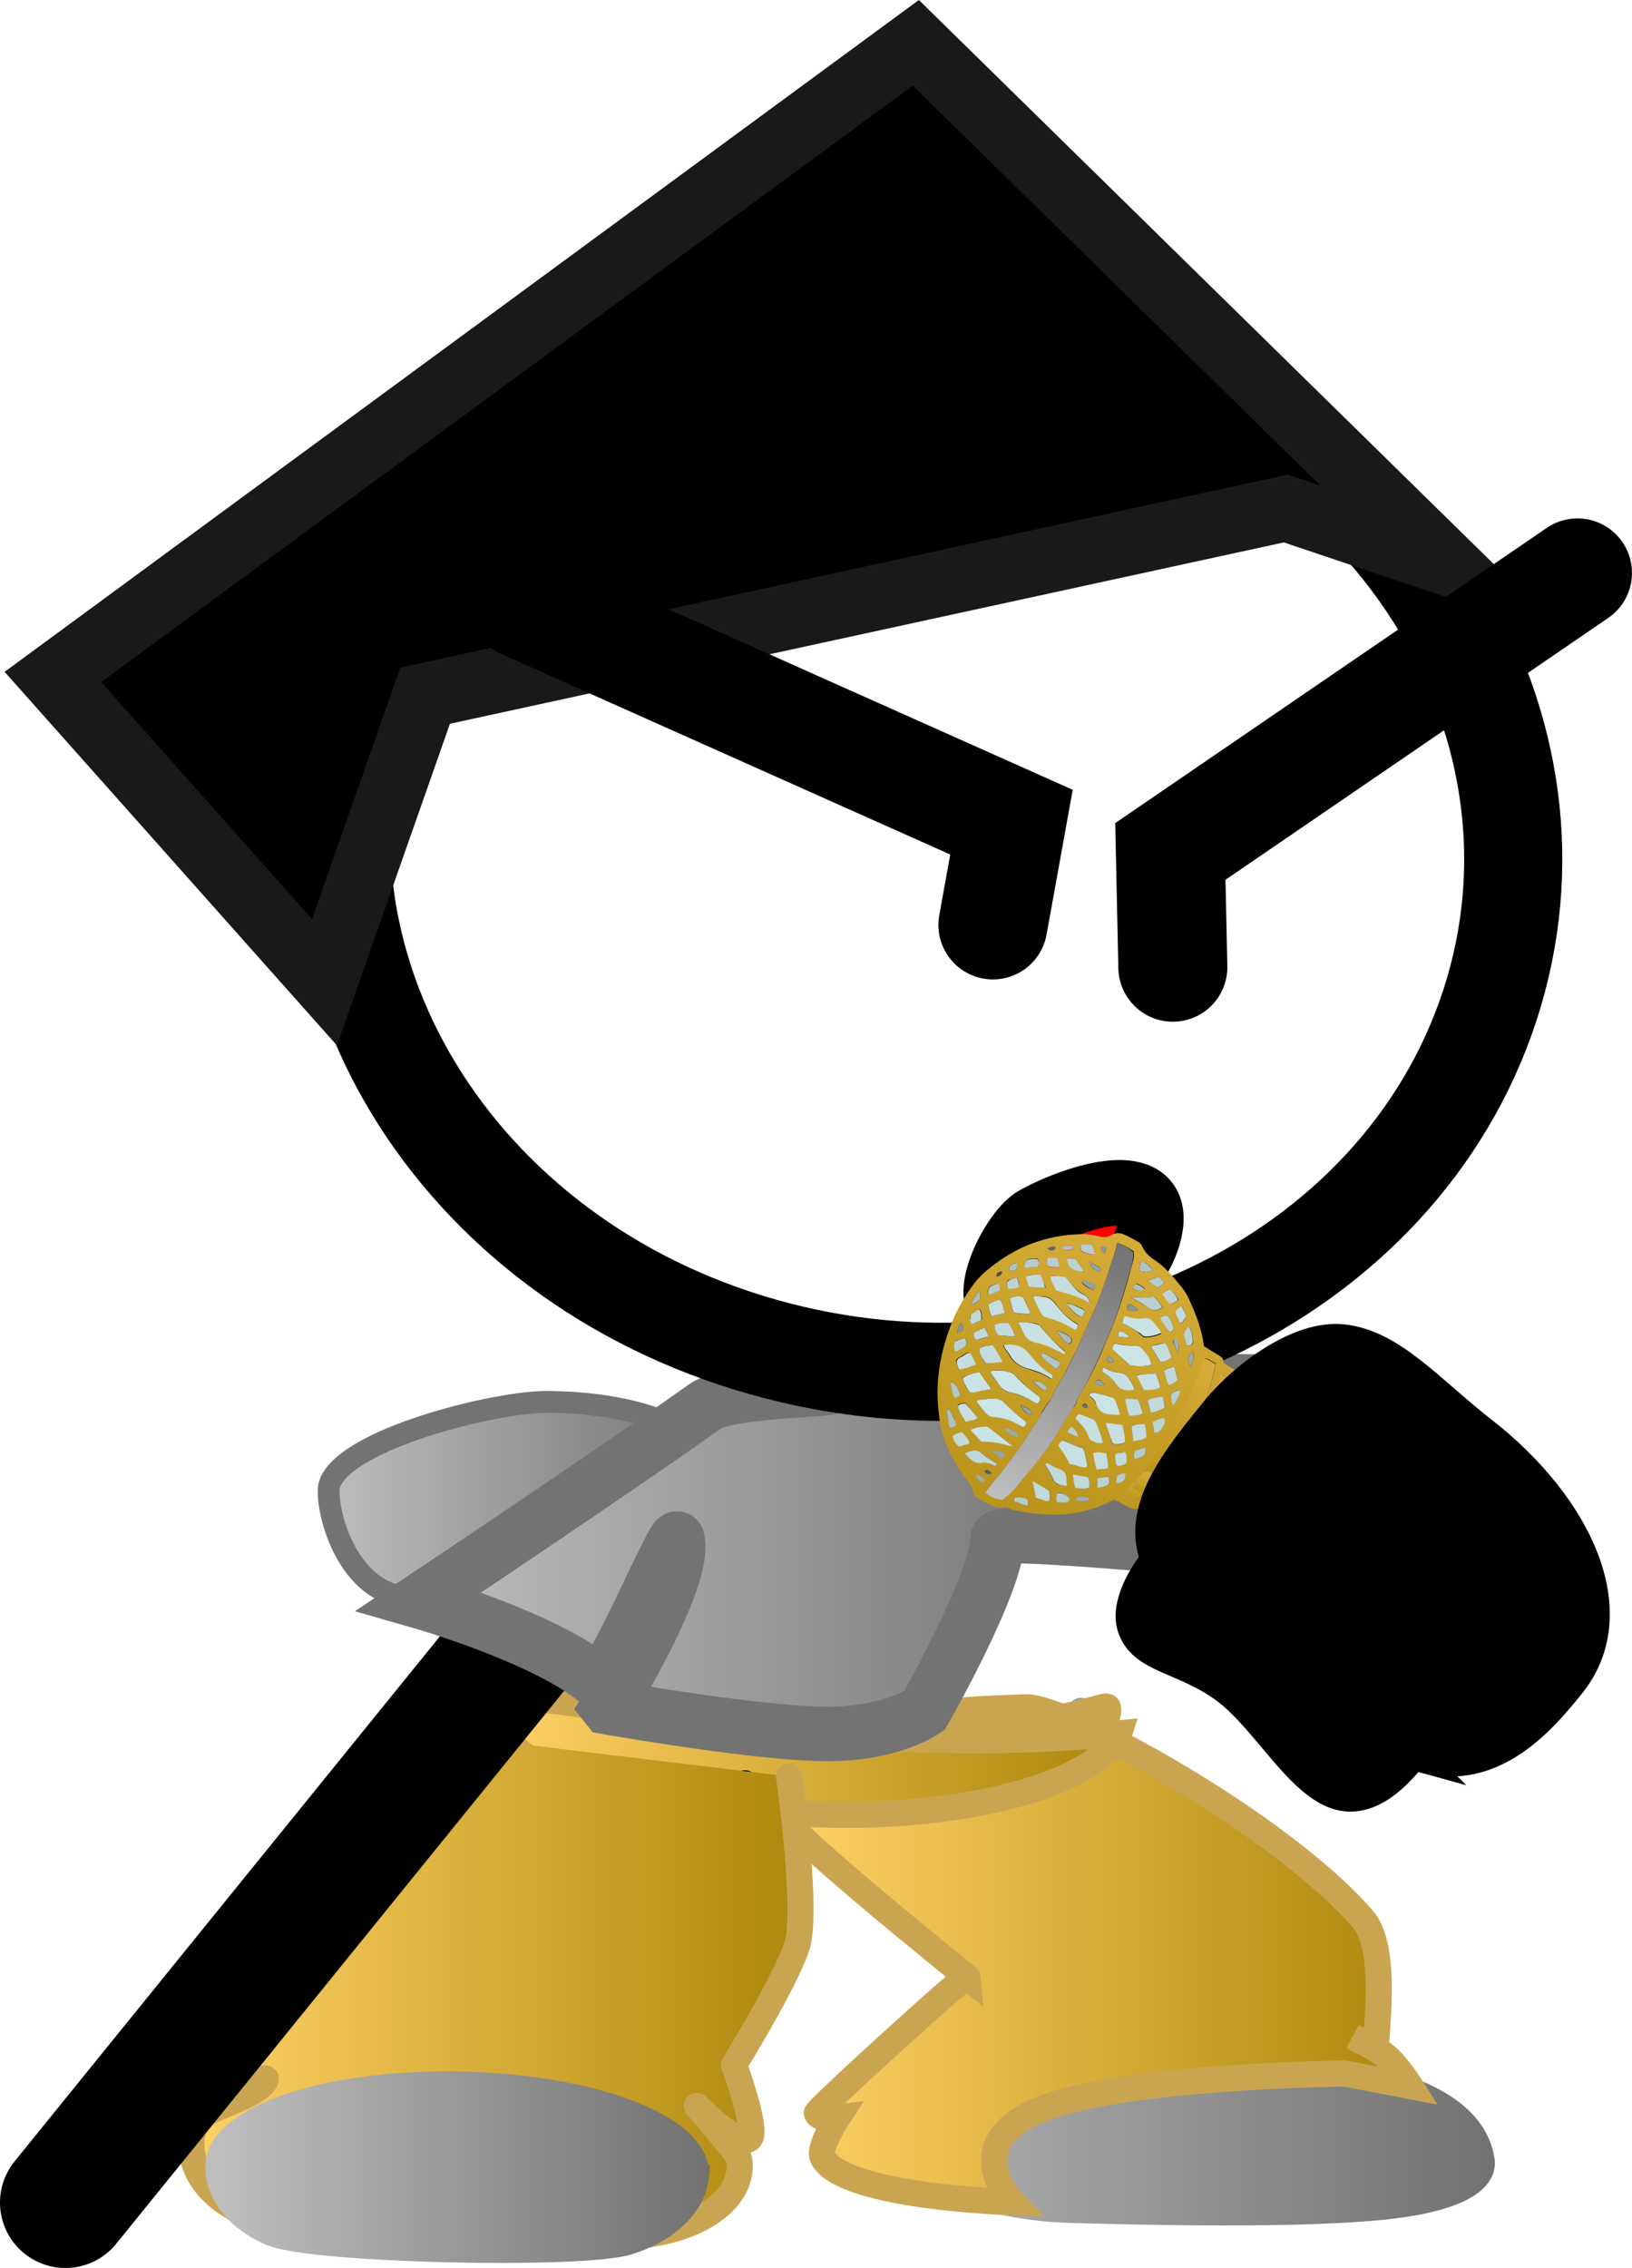 <svg version="1.1" xmlns="http://www.w3.org/2000/svg" xmlns:xlink="http://www.w3.org/1999/xlink" width="74.857" height="103.991" viewBox="0,0,74.857,103.991"><defs><linearGradient x1="219.054" y1="209.09" x2="237.101" y2="209.09" gradientUnits="userSpaceOnUse" id="color-1"><stop offset="0" stop-color="#bebebe"/><stop offset="1" stop-color="#737373"/></linearGradient><linearGradient x1="239.678" y1="230.218" x2="272.096" y2="230.218" gradientUnits="userSpaceOnUse" id="color-2"><stop offset="0" stop-color="#bebebe"/><stop offset="1" stop-color="#737373"/></linearGradient><linearGradient x1="239.678" y1="230.218" x2="272.096" y2="230.218" gradientUnits="userSpaceOnUse" id="color-3"><stop offset="0" stop-color="#bebebe"/><stop offset="1" stop-color="#737373"/></linearGradient><linearGradient x1="240.123" y1="229.905" x2="268.815" y2="229.905" gradientUnits="userSpaceOnUse" id="color-4"><stop offset="0" stop-color="#ffd166"/><stop offset="1" stop-color="#ac880b"/></linearGradient><linearGradient x1="226.891" y1="220.651" x2="254.957" y2="220.651" gradientUnits="userSpaceOnUse" id="color-5"><stop offset="0" stop-color="#ffd166"/><stop offset="1" stop-color="#ac880b"/></linearGradient><linearGradient x1="226.814" y1="220.706" x2="255.466" y2="220.706" gradientUnits="userSpaceOnUse" id="color-6"><stop offset="0" stop-color="#ffd166"/><stop offset="1" stop-color="#ac880b"/></linearGradient><linearGradient x1="212.908" y1="231.44" x2="240.845" y2="231.44" gradientUnits="userSpaceOnUse" id="color-7"><stop offset="0" stop-color="#ffd166"/><stop offset="1" stop-color="#ac880b"/></linearGradient><linearGradient x1="214.147" y1="239.643" x2="236.051" y2="239.643" gradientUnits="userSpaceOnUse" id="color-8"><stop offset="0" stop-color="#bebebe"/><stop offset="1" stop-color="#737373"/></linearGradient><linearGradient x1="214.147" y1="239.643" x2="236.051" y2="239.643" gradientUnits="userSpaceOnUse" id="color-9"><stop offset="0" stop-color="#bebebe"/><stop offset="1" stop-color="#737373"/></linearGradient><linearGradient x1="223.349" y1="211.896" x2="254.922" y2="211.896" gradientUnits="userSpaceOnUse" id="color-10"><stop offset="0" stop-color="#bebebe"/><stop offset="1" stop-color="#737373"/></linearGradient><linearGradient x1="260.212" y1="212.781" x2="265.26" y2="199.999" gradientUnits="userSpaceOnUse" id="color-11"><stop offset="0" stop-color="#bb951b"/><stop offset="1" stop-color="#d6ad39"/></linearGradient><linearGradient x1="250.533" y1="209.224" x2="255.271" y2="197.226" gradientUnits="userSpaceOnUse" id="color-12"><stop offset="0" stop-color="#bebebe"/><stop offset="1" stop-color="#737373"/></linearGradient><linearGradient x1="257.13" y1="208.285" x2="259.392" y2="202.558" gradientUnits="userSpaceOnUse" id="color-13"><stop offset="0" stop-color="#bb951b"/><stop offset="1" stop-color="#d6ad39"/></linearGradient><linearGradient x1="258.403" y1="208.278" x2="260.337" y2="203.38" gradientUnits="userSpaceOnUse" id="color-14"><stop offset="0" stop-color="#bb951b"/><stop offset="1" stop-color="#d6ad39"/></linearGradient><linearGradient x1="256.399" y1="208.743" x2="256.791" y2="207.75" gradientUnits="userSpaceOnUse" id="color-15"><stop offset="0" stop-color="#bb951b"/><stop offset="1" stop-color="#d6ad39"/></linearGradient><linearGradient x1="255.939" y1="209.097" x2="256.322" y2="208.126" gradientUnits="userSpaceOnUse" id="color-16"><stop offset="0" stop-color="#bb951b"/><stop offset="1" stop-color="#d6ad39"/></linearGradient></defs><g transform="translate(-204.128,-140.275)"><g data-paper-data="{&quot;isPaintingLayer&quot;:true}" stroke-miterlimit="10" stroke-dasharray="" stroke-dashoffset="0" style="mix-blend-mode: normal"><path d="M240.348,206.177c0,0 11.777,1.821 16.29,2.848c3.513,0.799 14.312,3.398 14.312,3.398" fill="none" fill-rule="nonzero" stroke="#000000" stroke-width="6" stroke-linecap="round" stroke-linejoin="miter"/><path d="M237.101,208.253c0,2.464 -3.224,4.462 -7.201,4.462c-2.119,0 -5.906,1.683 -8.235,0.473c-2.043,-1.061 -2.64,-4.2 -2.418,-4.863c0.692,-2.069 7.571,-3.77 9.93,-3.77c3.977,0 7.924,1.234 7.924,3.698z" fill="url(#color-1)" fill-rule="nonzero" stroke="#737373" stroke-width="1" stroke-linecap="butt" stroke-linejoin="miter"/><g><g><g stroke-width="1.2"><path d="M253.708,218.718c0,0 9.317,7.882 10.699,10.882c0.943,2.047 -3.03,5.373 -3.03,5.373c0,0 10.058,-0.122 10.71,4.374c0.037,0.256 0.143,1.518 -3.992,2.046c-3.96,0.506 -12.1,0.288 -15.076,0.2c-1.382,-0.041 -3.54,-0.366 -5.005,-1.009c-1.476,-0.647 -1.534,-1.667 -1.646,-2.239c-0.015,-0.076 4.217,-6.656 3.906,-7.511c-0.156,-0.43 -10.596,-10.895 -10.596,-10.895" fill="url(#color-2)" fill-rule="evenodd" stroke="url(#color-3)" stroke-linecap="round" stroke-linejoin="round"/><path d="M240.164,223.655c-0.668,-4.608 7.027,-4.983 11.053,-5.095c1.751,-0.049 11.556,5.259 15.42,9.705c1.012,1.165 0.71,4.135 0.623,5.55c-0.031,0.497 -1.057,-0.142 -1.057,-0.142c0,0 1.126,0.517 1.618,0.99c0.507,0.487 0.994,1.259 0.994,1.259l-3.011,-0.573c0,0 -10.332,0.102 -14.047,1.69c-3.716,1.587 -1.195,4.211 -1.195,4.211c0,0 -7.714,-0.221 -8.691,-2.038c-0.241,-0.448 0.671,-1.843 0.671,-1.843c0,0 -0.855,0.11 -0.946,-0.203c-0.029,-0.102 3.681,-3.505 5.724,-5.305c1.168,-1.029 1.179,-0.922 1.179,-0.922c0,0 -8.238,-6.62 -8.334,-7.284z" fill="url(#color-4)" fill-rule="nonzero" stroke="#caa551" stroke-linecap="butt" stroke-linejoin="miter"/></g><path d="M226.891,219.609c-0.014,-0.136 1.735,0.264 5.7,0.31c5.231,0.061 13.241,-0.212 15.494,-0.351c5.841,-0.362 6.83,-1.324 6.867,-0.965c0.14,1.329 -3.164,3.792 -9.846,3.927c-2.937,0.059 -8.943,0.504 -12.344,0.036c-4.338,-0.597 -5.793,-2.212 -5.871,-2.957z" fill="url(#color-5)" fill-rule="nonzero" stroke="#caa551" stroke-width="1.2" stroke-linecap="butt" stroke-linejoin="miter"/><g fill-rule="nonzero" stroke-linecap="butt" stroke-linejoin="miter"><g fill="none" stroke="none" stroke-width="1" font-family="sans-serif" font-weight="normal" font-size="12" text-anchor="start"/><path d="M226.933,217.924c0,0 12.124,1.651 17.831,2.018c5.707,0.367 10.703,-0.183 10.703,-0.183c0,0 -0.4,1.289 -3.376,2.373c-2.304,0.839 -6.434,1.592 -11.331,1.288c-4.462,-0.276 -9.29,-1.016 -11.46,-2.021c-3.288,-1.523 -2.367,-3.475 -2.367,-3.475z" fill="url(#color-6)" stroke="#caa551" stroke-width="1.2"/></g><g stroke-width="1.2"><path d="M238.295,222.042c0,0 -4.582,19.178 -5.418,19.241c-2.399,0.182 -15.548,-1.445 -15.548,-1.445l8.452,-19.281" data-paper-data="{&quot;index&quot;:null}" fill="#ffab19" fill-rule="evenodd" stroke="#001026" stroke-linecap="round" stroke-linejoin="round"/><path d="M240.32,221.733c0,0 0.764,5.261 0.448,7.411c-0.194,1.319 -2.973,5.809 -2.973,5.809c0,0 1.147,3.115 0.694,3.398c-0.582,0.364 -2.395,-1.515 -2.395,-1.515c0,0 1.866,2.154 1.916,2.369c0.352,1.498 -1.253,3.465 -5.46,3.652c-4.618,0.205 -12.275,0.437 -16.222,-0.748c-3.573,-1.073 -3.7,-3.508 -3.22,-4.507c0.337,-0.702 2.715,-1.08 3.197,-1.943c0.32,-0.574 -3.558,2.035 -2.857,1.27c0.204,-0.222 3.065,-3.726 3.065,-3.726c0,0 0.425,-3.254 1.226,-4.459c3.216,-4.839 7.109,-8.884 7.109,-8.884" data-paper-data="{&quot;index&quot;:null}" fill="url(#color-7)" fill-rule="evenodd" stroke="#caa551" stroke-linecap="round" stroke-linejoin="round"/><path d="M236.043,240.087c-0.116,1.077 -1.06,2.328 -3.11,2.978c-2.057,0.652 -14.422,0.394 -16.333,-0.403c-1.815,-0.757 -2.555,-2.156 -2.442,-3.207c0.232,-2.158 5.319,-3.765 11.362,-3.591c6.043,0.175 10.754,2.065 10.522,4.223z" fill="url(#color-8)" fill-rule="nonzero" stroke="url(#color-9)" stroke-linecap="butt" stroke-linejoin="miter"/></g></g><g fill="none" fill-rule="nonzero" stroke="none" stroke-width="1" stroke-linecap="butt" stroke-linejoin="miter" font-family="sans-serif" font-weight="normal" font-size="12" text-anchor="start"/></g><path d="M230.896,211.935l-23.768,29.331" fill="none" fill-rule="nonzero" stroke="#000000" stroke-width="6" stroke-linecap="round" stroke-linejoin="miter"/><path d="M231.996,218.553c0,0 3.662,-5.904 3.201,-7.715c-0.113,-0.443 -3.174,6.951 -3.673,6.528c-2.378,-2.017 -8.176,-3.672 -8.176,-3.672c0,0 9.217,-6.144 13.109,-8.928c1.074,-0.768 5.65,-0.702 5.95,-0.937c0.387,-0.303 20.966,-0.208 20.966,-0.208c0,0 -4.68,4.478 -4.723,7.622c-0,0.022 -8.756,-0.8 -8.761,-0.45c-0.029,2.098 -3.362,7.916 -3.362,7.916c0,0 -1.425,1.022 -4.236,1.069c-3.099,0.052 -10.294,-1.224 -10.294,-1.224z" fill="url(#color-10)" fill-rule="nonzero" stroke="#737373" stroke-width="2.5" stroke-linecap="butt" stroke-linejoin="miter"/><g stroke-linejoin="miter"><g data-paper-data="{&quot;index&quot;:null}" stroke-linecap="butt"><path d="M272.465,186.372c-4.139,12.673 -19.051,19.689 -33.307,15.671c-14.256,-4.018 -22.458,-17.549 -18.319,-30.222c4.139,-12.673 19.051,-19.689 33.307,-15.671c14.256,4.018 22.458,17.549 18.319,30.222z" fill="none" fill-rule="nonzero" stroke="#000000" stroke-width="4.5"/><g><g fill-rule="nonzero"><path d="M236.194,159.959l0.009,0.011" data-paper-data="{&quot;index&quot;:null}" fill="#ffab19" stroke="#000000" stroke-width="5"/><g data-paper-data="{&quot;index&quot;:null}" fill="none" stroke="none" stroke-width="1" font-family="sans-serif" font-weight="normal" font-size="12" text-anchor="start"/></g><path d="M236.194,159.959l0.009,0.011" data-paper-data="{&quot;index&quot;:null}" fill="#ffab19" fill-rule="nonzero" stroke="#000000" stroke-width="5"/><path d="M245.981,180.166" fill="#001026" fill-rule="evenodd" stroke="#000000" stroke-width="5"/><g data-paper-data="{&quot;index&quot;:null}" fill="none" fill-rule="nonzero" stroke="none" stroke-width="1" font-family="sans-serif" font-weight="normal" font-size="12" text-anchor="start"/><g data-paper-data="{&quot;index&quot;:null}" fill="none" fill-rule="nonzero" stroke="none" stroke-width="1" font-family="sans-serif" font-weight="normal" font-size="12" text-anchor="start"/></g></g><path d="M263.102,163.592l-39.474,8.581l-4.615,13.14l-12.458,-13.999l39.58,-29.075l24.276,23.811z" fill="#000000" fill-rule="nonzero" stroke="#191919" stroke-width="3" stroke-linecap="round"/><path d="M228.147,167.98l22.376,9.992l-0.852,4.712" fill="none" fill-rule="nonzero" stroke="#000000" stroke-width="5" stroke-linecap="round"/><path d="M257.924,184.622l-0.114,-5.307l18.674,-12.77" fill="none" fill-rule="nonzero" stroke="#000000" stroke-width="5" stroke-linecap="round"/></g><path d="M256.891,196.493c-0.387,2.492 -3.618,5.016 -6.711,3.725c-1.052,-0.439 0.428,-3.507 1.468,-4.07c2.016,-1.091 5.63,-2.147 5.243,0.345z" fill="#ff0000" fill-rule="nonzero" stroke="#000000" stroke-width="3" stroke-linecap="butt" stroke-linejoin="miter"/><g fill-rule="nonzero" stroke-linecap="butt" stroke-linejoin="miter"><g data-paper-data="{&quot;index&quot;:null}" stroke="none" stroke-width="1"><path d="M256.465,209.328c-0.155,0.163 -0.304,0.145 -0.474,0.092c-0.259,-0.104 -0.487,-0.26 -0.736,-0.382c-0.075,0.025 -0.15,0.051 -0.21,0.085c-1.308,0.664 -2.603,0.693 -3.902,0.489c-0.274,-0.044 -0.558,-0.071 -0.796,-0.21c-0.045,-0.026 -0.114,-0.044 -0.164,-0.027c-0.274,0.093 -0.468,-0.019 -0.687,-0.123c-0.189,-0.087 -0.358,-0.208 -0.537,-0.312c-0.104,-0.061 -0.189,-0.156 -0.203,-0.302c-0.014,-0.146 -0.104,-0.267 -0.178,-0.379c-0.496,-0.587 -0.877,-1.267 -1.154,-2.025c-0.148,-0.43 -0.206,-0.877 -0.254,-1.342c-0.14,-1.367 0.109,-2.715 0.642,-4.036c0.246,-0.592 0.577,-1.157 0.967,-1.688c0.295,-0.402 0.675,-0.71 1.06,-0.992c1.224,-0.897 2.555,-1.294 3.945,-1.314c0.264,-0.007 0.528,0.054 0.792,0.115c0.179,0.035 0.354,0.045 0.543,-0.075c0.165,-0.111 0.339,-0.102 0.508,-0.049c0.259,0.104 0.497,0.243 0.736,0.382c0.075,0.043 0.114,0.112 0.154,0.181c0.119,0.276 0.312,0.457 0.541,0.613c0.497,0.312 0.864,0.777 1.241,1.226c0.139,0.173 0.268,0.362 0.362,0.577c0.316,0.689 0.593,1.378 0.69,2.169c0.224,0.13 0.452,0.286 0.691,0.424c0.09,0.052 0.194,0.113 0.193,0.25c0.01,0.12 0.109,0.155 0.199,0.207c0.587,0.364 1.183,0.71 1.77,1.074c1.317,0.788 2.65,1.585 3.947,2.407c1.268,0.805 2.565,1.559 3.853,2.329c0.209,0.121 0.383,0.268 0.591,0.389c1.014,0.589 2.028,1.178 3.033,1.784c0.179,0.104 0.378,0.174 0.482,0.372c0.04,0.069 0.124,0.095 0.199,0.138c0.746,0.433 1.496,0.892 2.242,1.325c0.03,0.017 0.075,0.043 0.104,0.061c0.249,0.121 0.298,0.311 0.262,0.611c-0.128,1.005 -0.53,1.897 -1.205,2.675c-0.175,0.197 -0.38,0.376 -0.605,0.521c-0.165,0.111 -0.324,0.11 -0.483,0.041c-0.478,-0.208 -0.965,-0.4 -1.458,-0.617c-0.348,-0.156 -0.691,-0.356 -1.069,-0.46c-0.826,-0.227 -1.547,-0.669 -2.343,-0.947c-0.443,-0.165 -0.891,-0.288 -1.324,-0.47c-0.463,-0.2 -0.93,-0.357 -1.388,-0.531c-0.831,-0.322 -1.657,-0.687 -2.497,-0.991c-1.12,-0.375 -2.199,-0.818 -3.279,-1.261c-0.373,-0.148 -0.746,-0.296 -1.119,-0.443c-0.577,-0.243 -1.169,-0.495 -1.746,-0.738c-0.318,-0.139 -0.642,-0.235 -0.96,-0.374c-0.343,-0.131 -0.627,-0.295 -0.975,-0.451zM256.507,208.778c0.21,-0.154 0.39,-0.325 0.535,-0.539c0.395,-0.368 0.695,-0.813 0.996,-1.259c0.386,-0.557 0.721,-1.165 1.047,-1.757c0.376,-0.677 0.573,-1.389 0.765,-2.128c0.01,-0.086 0.021,-0.172 0.036,-0.301c-0.119,-0.069 -0.239,-0.139 -0.358,-0.208c-0.03,-0.017 -0.07,-0.018 -0.124,-0.026c-0.07,0.12 -0.125,0.249 -0.166,0.386c-0.076,0.232 -0.171,0.429 -0.246,0.66c-0.211,0.566 -0.567,1.072 -0.823,1.612c-0.145,0.283 -0.261,0.583 -0.436,0.849c-0.396,0.574 -0.717,1.191 -1.172,1.73c-0.12,0.137 -0.25,0.291 -0.37,0.428c-0.13,0.017 -0.18,0.171 -0.26,0.239c-0.105,0.077 -0.21,0.154 -0.305,0.351c0.264,-0.007 0.428,0.157 0.647,0.192c0.065,-0.077 0.195,-0.094 0.235,-0.231zM257.415,208.387c-0.365,0.316 -0.44,0.41 -0.54,0.651c0.189,0.087 0.363,0.165 0.552,0.252c0.104,0.061 0.219,0.035 0.324,-0.041c0.07,-0.051 0.12,-0.137 0.19,-0.188c0.255,-0.196 0.47,-0.462 0.615,-0.745c0.145,-0.077 0.225,-0.214 0.305,-0.351c0.466,-0.763 0.937,-1.499 1.328,-2.305c0.171,-0.36 0.326,-0.729 0.457,-1.089c0.091,-0.292 0.191,-0.601 0.133,-0.91c-0.194,-0.113 -0.388,-0.225 -0.582,-0.338c-0.05,0.154 -0.091,0.292 -0.121,0.412c-0.161,0.549 -0.352,1.081 -0.603,1.578c-0.316,0.643 -0.707,1.243 -1.082,1.851c-0.17,0.291 -0.42,0.514 -0.576,0.814c-0.195,0.094 -0.31,0.256 -0.4,0.411zM275.259,215.903c0.23,-0.188 0.385,-0.419 0.51,-0.668c0.025,-0.008 0.06,-0.034 0.07,-0.051c0.226,-0.42 0.421,-0.857 0.508,-1.312c0.056,-0.266 0.126,-0.524 0.062,-0.79c-0.835,-0.485 -1.671,-0.97 -2.551,-1.481c-0.076,0.507 -0.242,0.961 -0.423,1.407c-0.151,0.395 -0.396,0.711 -0.577,1.089c-0.08,0.137 -0.165,0.248 -0.245,0.386c-0.195,0.162 -0.37,0.359 -0.535,0.608c0.447,0.26 0.945,0.365 1.383,0.574c0.463,0.2 0.935,0.382 1.383,0.574c0.195,-0.094 0.305,-0.213 0.415,-0.333zM272.01,214.59c0.145,-0.077 0.24,-0.205 0.32,-0.342c0.14,-0.102 0.215,-0.265 0.32,-0.411c0.296,-0.471 0.517,-0.986 0.698,-1.501c0.101,-0.309 0.172,-0.635 0.163,-0.962c-0.06,-0.035 -0.109,-0.086 -0.169,-0.121c-0.731,-0.424 -1.447,-0.84 -2.168,-1.282c-0.766,-0.468 -1.516,-0.926 -2.282,-1.394c-1.124,-0.675 -2.222,-1.359 -3.346,-2.035c-1.248,-0.771 -2.511,-1.481 -3.738,-2.286c-0.199,-0.138 -0.433,-0.251 -0.656,-0.381c-0.051,0.223 -0.061,0.447 -0.142,0.652c-0.217,0.678 -0.533,1.321 -0.878,1.947c-0.321,0.548 -0.656,1.088 -0.992,1.628c-0.16,0.206 -0.295,0.403 -0.455,0.608c-0.17,0.085 -0.23,0.257 -0.34,0.377c-0.12,0.137 -0.26,0.239 -0.345,0.419c0.129,0.121 0.269,0.156 0.383,0.199c0.99,0.323 1.915,0.791 2.875,1.165c0.617,0.243 1.234,0.487 1.861,0.713c0.831,0.322 1.657,0.618 2.473,0.931c0.672,0.252 1.343,0.505 2.005,0.774c0.716,0.278 1.408,0.565 2.114,0.861c0.647,0.261 1.308,0.53 1.98,0.783c0.105,-0.146 0.255,-0.196 0.32,-0.342zM255.371,197.259c-0.086,0.455 -0.237,0.85 -0.373,1.253c-0.146,0.42 -0.267,0.832 -0.428,1.244c-0.151,0.395 -0.342,0.789 -0.507,1.175c-0.176,0.403 -0.352,0.806 -0.552,1.218c-0.181,0.377 -0.386,0.763 -0.567,1.14c-0.206,0.386 -0.471,0.737 -0.617,1.157c-0.3,0.308 -0.461,0.72 -0.686,1.071c-0.25,0.36 -0.481,0.754 -0.731,1.114c-0.24,0.343 -0.506,0.694 -0.761,1.028c-0.265,0.351 -0.58,0.65 -0.801,1.027c0.338,0.242 0.442,0.303 0.791,0.322c0.195,-0.162 0.39,-0.325 0.575,-0.539c0.215,-0.265 0.43,-0.531 0.67,-0.805c0.445,-0.522 0.865,-1.036 1.216,-1.636c0.241,-0.411 0.466,-0.831 0.766,-1.208c0.065,-0.077 0.125,-0.18 0.155,-0.3c0.075,-0.232 0.221,-0.446 0.341,-0.651c0.441,-0.754 0.792,-1.56 1.119,-2.358c0.452,-1.046 0.779,-2.119 1.062,-3.218c0.065,-0.215 0.131,-0.429 0.077,-0.644c-0.204,-0.164 -0.437,-0.277 -0.751,-0.39zM249.547,203.152c0.114,0.25 0.268,0.431 0.411,0.629c0.114,0.181 0.283,0.302 0.502,0.337c0.403,0.096 0.791,0.253 1.139,0.478c0.03,0.017 0.085,0.026 0.1,0.035c0.095,-0.06 0.135,-0.128 0.14,-0.24c-0.005,-0.026 -0.025,-0.06 -0.04,-0.069c-0.402,-0.303 -0.785,-0.64 -1.147,-1.011c-0.05,-0.052 -0.129,-0.121 -0.209,-0.121c-0.279,-0.07 -0.557,-0.14 -0.897,-0.038zM251.198,205.489c-0.373,-0.285 -0.71,-0.596 -1.023,-0.916c-0.099,-0.104 -0.214,-0.147 -0.363,-0.165c-0.229,-0.018 -0.448,0.015 -0.683,0.04c-0.08,-0 -0.174,-0.009 -0.205,0.111c0.203,0.233 0.382,0.474 0.605,0.673c0.797,0.072 0.797,0.072 1.523,0.471c0.075,-0.025 0.13,-0.085 0.145,-0.214zM255.14,202.13c0.228,0.224 0.467,0.432 0.705,0.639c0.05,0.052 0.099,0.104 0.169,0.121c0.309,0.019 0.608,0.054 0.922,-0.039c-0.059,-0.31 -0.252,-0.491 -0.401,-0.715c-0.074,-0.112 -0.174,-0.147 -0.308,-0.156c-0.319,-0.001 -0.618,-0.037 -0.921,-0.099c-0.015,-0.009 -0.05,0.017 -0.1,0.034c-0.015,0.06 -0.04,0.137 -0.065,0.215zM251.507,199.698c0.108,0.361 0.272,0.594 0.426,0.844c0.069,0.086 0.154,0.112 0.239,0.139c0.418,0.105 0.806,0.262 1.169,0.495c0.045,0.026 0.1,0.035 0.144,0.061c0.125,-0.18 0.13,-0.223 0.011,-0.292c-0.388,-0.225 -0.711,-0.527 -0.953,-0.898c-0.149,-0.224 -0.338,-0.311 -0.582,-0.338c-0.145,0.008 -0.264,0.007 -0.453,-0.011zM252.395,203.475c0.05,-0.086 0,-0.137 -0.059,-0.172c-0.418,-0.243 -0.74,-0.614 -1.063,-0.985c-0.268,-0.293 -0.651,-0.424 -1.13,-0.358c0.064,0.198 0.203,0.302 0.287,0.465c0.183,0.336 0.467,0.501 0.805,0.605c0.368,0.122 0.747,0.227 1.055,0.452c0.055,0.009 0.08,0 0.105,-0.008zM250.82,200.907c0.119,0.207 0.188,0.362 0.267,0.5c0.124,0.233 0.293,0.354 0.542,0.406c0.344,0.062 0.662,0.201 0.97,0.357c0.114,0.044 0.234,0.113 0.338,0.173c0.065,-0.077 0.03,-0.12 0,-0.137c-0.382,-0.337 -0.755,-0.691 -1.072,-1.105c-0.065,-0.06 -0.114,-0.112 -0.199,-0.138c-0.259,-0.036 -0.508,-0.088 -0.847,-0.055zM255.622,200.963c0.323,0.096 0.562,0.303 0.81,0.494c0.075,0.043 0.104,0.129 0.199,0.138c0.149,0.018 0.508,-0.049 0.753,-0.16c-0.079,-0.207 -0.238,-0.345 -0.362,-0.509c-0.104,-0.129 -0.234,-0.182 -0.403,-0.165c-0.289,0.016 -0.558,-0.003 -0.827,-0.09c-0.015,-0.009 -0.065,0.008 -0.09,0.017c-0.055,0.06 -0.095,0.128 -0.081,0.275zM253.179,207.397c0.269,0.018 0.512,0.183 0.797,0.141c0.055,-0.129 0.011,-0.223 -0.009,-0.327c-0.049,-0.189 -0.058,-0.378 -0.172,-0.559c-0.329,-0.053 -0.607,-0.261 -0.94,-0.339c-0.095,0.06 -0.145,0.145 -0.165,0.248c0.193,0.25 0.352,0.526 0.49,0.836zM254.081,204.247c0.129,0.121 0.258,0.242 0.312,0.388c0.133,0.353 0.397,0.483 0.731,0.493c0.12,0.001 0.209,0.053 0.359,0.002c-0.049,-0.258 -0.143,-0.473 -0.237,-0.689c-0.025,-0.06 -0.084,-0.095 -0.169,-0.121c-0.264,-0.061 -0.503,-0.131 -0.767,-0.193c-0.045,-0.026 -0.124,-0.026 -0.23,0.119zM253.45,205.327c0.288,0.259 0.526,0.535 0.635,0.897c0.015,0.077 0.084,0.095 0.144,0.13c0.144,0.061 0.299,0.105 0.493,0.08c-0.069,-0.361 -0.187,-0.637 -0.321,-0.921c-0.044,-0.095 -0.109,-0.155 -0.209,-0.19c-0.184,-0.061 -0.358,-0.139 -0.542,-0.2c-0.015,-0.009 -0.065,0.008 -0.09,0.017c-0.03,0.051 -0.06,0.103 -0.11,0.189zM252.999,198.82c-0.189,-0.018 -0.393,-0.045 -0.583,-0.063c-0.025,0.008 -0.05,0.017 -0.1,0.034c0.024,0.267 0.143,0.473 0.267,0.637c0.533,0.149 1.035,0.28 1.542,0.574c-0.098,-0.379 -0.407,-0.397 -0.571,-0.561c-0.209,-0.19 -0.382,-0.406 -0.556,-0.621zM249.049,203.184c-0.279,0.067 -0.538,0.101 -0.783,0.28c0.064,0.129 0.089,0.258 0.148,0.362c0.059,0.103 0.109,0.224 0.213,0.285c0.164,0.027 0.324,-0.041 0.478,-0.067c0.155,-0.025 0.304,-0.007 0.459,-0.101c-0.169,-0.259 -0.332,-0.491 -0.515,-0.759zM250.586,206.603c-0.407,-0.328 -0.75,-0.596 -1.093,-0.864c-0.03,-0.017 -0.065,-0.06 -0.114,-0.044c-0.234,0.025 -0.478,-0.002 -0.713,0.16c0.169,0.19 0.323,0.371 0.486,0.535c0.473,-0.024 0.916,0.073 1.434,0.213zM256.16,204.008c-0.014,-0.215 -0.143,-0.336 -0.223,-0.474c-0.084,-0.164 -0.198,-0.276 -0.402,-0.303c-0.274,-0.044 -0.548,-0.088 -0.766,-0.261c-0.1,0.103 -0.125,0.18 -0.036,0.232c0.214,0.147 0.442,0.303 0.576,0.518c0.203,0.302 0.507,0.295 0.851,0.288zM254.839,205.514c0.123,0.37 0.207,0.671 0.301,0.955c0.104,0.061 0.194,0.044 0.274,0.044c0.09,-0.017 0.199,0.001 0.299,-0.102c-0.009,-0.258 -0.058,-0.516 -0.132,-0.765c-0.224,-0.061 -0.443,-0.097 -0.742,-0.132zM257.144,203.248c-0.314,0.024 -0.588,0.049 -0.877,0.065c0.124,0.233 0.233,0.457 0.341,0.68c0.264,-0.007 0.493,0.011 0.748,-0.117c-0.044,-0.232 -0.133,-0.422 -0.212,-0.628zM249.052,202.084c-0.031,0.258 0.133,0.422 0.222,0.611c0.025,0.06 0.109,0.086 0.174,0.078c0.209,-0.016 0.394,-0.024 0.588,-0.049c0.015,0.009 0.035,-0.026 0.055,-0.06c-0.139,-0.241 -0.302,-0.474 -0.441,-0.715c-0.199,-0.001 -0.399,0.067 -0.598,0.135zM251.048,199.731c-0.204,-0.027 -0.393,-0.045 -0.608,0.083c0.054,0.215 0.088,0.464 0.217,0.654c0.134,0.009 0.249,0.053 0.378,0.036c0.12,0.001 0.229,0.087 0.364,-0.041c-0.114,-0.25 -0.227,-0.499 -0.351,-0.732zM257.35,202.724c0.174,0.009 0.339,-0.102 0.519,-0.204c-0.099,-0.241 -0.133,-0.49 -0.302,-0.68c-0.2,0.068 -0.414,0.058 -0.643,0.177c0.139,0.241 0.287,0.465 0.426,0.707zM256.005,199.762c0.258,0.173 0.572,0.286 0.81,0.494c0.204,0.164 0.393,0.113 0.633,-0.023c-0.094,-0.215 -0.238,-0.345 -0.387,-0.5c-0.369,0.084 -0.702,0.005 -1.056,0.029zM249.816,207.441c0.025,-0.077 -0.02,-0.103 -0.064,-0.129c-0.184,-0.13 -0.393,-0.251 -0.567,-0.398c-0.243,-0.233 -0.493,-0.148 -0.787,-0.021c0.084,0.095 0.139,0.172 0.203,0.233c0.149,0.155 0.303,0.268 0.557,0.209c0.155,-0.025 0.309,0.019 0.448,0.054c0.05,0.052 0.104,0.129 0.209,0.053zM253.076,208.393c-0.01,-0.12 -0.039,-0.206 -0.054,-0.284c-0.019,-0.241 -0.123,-0.37 -0.322,-0.44c-0.169,-0.052 -0.323,-0.165 -0.482,-0.234c-0.045,-0.026 -0.079,-0.069 -0.165,0.042c0.159,0.207 0.297,0.448 0.401,0.715c0.025,0.06 0.099,0.104 0.159,0.138c0.139,0.035 0.264,0.061 0.463,0.062zM256.322,204.447c-0.189,-0.018 -0.383,-0.062 -0.588,-0.02c0.064,0.267 0.088,0.533 0.212,0.766c0.209,-0.016 0.389,0.019 0.588,-0.118c-0.054,-0.215 -0.083,-0.439 -0.212,-0.628zM250.678,201.559c-0.064,-0.267 -0.183,-0.473 -0.322,-0.646c-0.209,0.016 -0.394,0.024 -0.618,0.1c0.009,0.189 0.079,0.344 0.173,0.491c0.254,0.01 0.498,0.037 0.767,0.055zM256.117,206.371c0.165,-0.042 0.269,-0.05 0.379,-0.101c0.075,-0.025 0.135,-0.06 0.195,-0.094c0.026,-0.215 0.011,-0.43 -0.078,-0.619c-0.199,-0.001 -0.399,-0.002 -0.603,0.109c0.044,0.232 0.058,0.447 0.107,0.705zM251.482,208.18c0.069,0.292 0.108,0.499 0.167,0.74c0.05,0.052 0.164,0.095 0.284,0.096c0.11,0.018 0.194,0.113 0.329,0.053c0.045,-0.18 0.031,-0.326 -0.023,-0.473c-0.249,-0.121 -0.472,-0.251 -0.756,-0.416zM248.127,203.085c0.125,-0.042 0.249,-0.085 0.374,-0.127c0.125,-0.042 0.234,-0.093 0.359,-0.136c-0.094,-0.215 -0.143,-0.405 -0.287,-0.534c-0.12,-0.001 -0.21,0.085 -0.304,0.145c-0.095,0.06 -0.234,0.093 -0.29,0.222c0.044,0.164 0.059,0.31 0.148,0.43zM257.439,204.314c-0.229,0.051 -0.458,0.032 -0.698,0.169c0.049,0.189 0.108,0.361 0.158,0.551c0.229,-0.051 0.424,-0.075 0.619,-0.238c-0.004,-0.163 0.021,-0.309 -0.078,-0.482zM248.986,205.307c-0.208,-0.259 -0.397,-0.483 -0.585,-0.707c-0.13,0.017 -0.249,0.016 -0.349,0.119c0.054,0.284 0.213,0.491 0.361,0.715c0.13,-0.017 0.259,-0.033 0.384,-0.076c0.07,0.018 0.105,-0.008 0.189,-0.051zM254.879,206.915c-0.224,0.008 -0.403,-0.096 -0.603,-0.029c0.039,0.275 0.073,0.524 0.172,0.766c0.175,-0.059 0.324,0.027 0.513,-0.092c0.026,-0.215 -0.048,-0.396 -0.082,-0.645zM251.216,198.795c0.019,0.172 0.064,0.335 0.143,0.473c0.239,0.001 0.468,0.019 0.737,0.038c-0.104,-0.198 -0.163,-0.37 -0.232,-0.594c-0.239,-0.001 -0.453,-0.011 -0.648,0.083zM253.454,208.498c0.234,0.044 0.428,0.088 0.648,-0.014c0.006,-0.18 0.016,-0.335 -0.063,-0.473c-0.219,-0.035 -0.428,-0.088 -0.687,-0.123c0.014,0.215 0.038,0.413 0.103,0.611zM250.234,200.474c-0.109,-0.224 -0.088,-0.464 -0.232,-0.594c-0.209,0.016 -0.379,0.101 -0.544,0.212c0.024,0.198 0.034,0.387 0.168,0.534c0.189,-0.051 0.369,-0.084 0.608,-0.152zM257.987,202.934c-0.175,0.059 -0.329,0.084 -0.479,0.204c0.094,0.215 0.088,0.464 0.242,0.646c0.165,-0.042 0.284,-0.11 0.389,-0.256c-0.039,-0.206 -0.103,-0.404 -0.152,-0.594zM248.257,205.939c-0.179,0.034 -0.289,0.085 -0.404,0.179c0.049,0.189 0.138,0.379 0.317,0.483c0.15,-0.051 0.299,-0.102 0.464,-0.144c-0.084,-0.232 -0.253,-0.353 -0.377,-0.517zM257.805,199.384c-0.135,0.059 -0.244,0.111 -0.32,0.205c0.089,0.189 0.198,0.345 0.342,0.474c0.14,-0.034 0.249,-0.085 0.349,-0.187c-0.079,-0.207 -0.248,-0.328 -0.372,-0.491zM257.075,205.963c0.239,0.001 0.334,-0.127 0.409,-0.29c0.07,-0.12 0.11,-0.257 0.021,-0.378c-0.179,0.034 -0.344,0.076 -0.509,0.187c0.019,0.172 0.049,0.327 0.078,0.482zM253.485,198.023c-0.164,-0.027 -0.284,-0.096 -0.428,-0.019c0.053,0.49 0.387,0.569 0.8,0.579c-0.129,-0.19 -0.243,-0.371 -0.372,-0.56zM255.799,207.357c0.031,-0.189 0.016,-0.335 -0.058,-0.516c-0.145,0.077 -0.304,0.007 -0.444,0.11c-0.045,0.112 -0.006,0.18 -0.001,0.275c0.02,0.103 -0.001,0.206 0.104,0.267c0.13,-0.017 0.259,-0.033 0.399,-0.136zM252.566,203.046c0.2,-0.137 0.23,-0.257 0.106,-0.352c-0.184,-0.13 -0.388,-0.225 -0.577,-0.312c-0.06,-0.035 -0.144,-0.061 -0.234,0.025c0.218,0.242 0.457,0.449 0.705,0.639zM258.588,201.974c0.11,0.018 0.194,-0.025 0.269,-0.119c-0.034,-0.249 -0.033,-0.524 -0.182,-0.748c-0.21,0.154 -0.27,0.325 -0.191,0.532c0.02,0.103 0.004,0.232 0.103,0.336zM253.76,200.663c0.14,-0.24 0.141,-0.309 0.006,-0.387c-0.219,-0.104 -0.453,-0.217 -0.712,-0.252c0.188,0.293 0.372,0.56 0.705,0.639zM256.76,198.984c0.109,0.086 0.214,0.147 0.308,0.225c0.199,0.138 0.199,0.138 0.454,-0.127c-0.084,-0.095 -0.174,-0.216 -0.223,-0.267c-0.2,0.068 -0.364,0.11 -0.539,0.169zM248.634,200.579c0.014,0.146 -0.046,0.318 0.118,0.413c0.135,-0.06 0.265,-0.145 0.424,-0.213c-0.019,-0.172 -0.014,-0.352 -0.103,-0.473c-0.145,0.077 -0.294,0.128 -0.439,0.273zM257.327,200.714c0.144,0.198 0.278,0.414 0.421,0.612c0.095,0.009 0.184,-0.008 0.215,-0.128c-0.044,-0.232 -0.138,-0.448 -0.302,-0.612c-0.13,0.017 -0.229,0.051 -0.334,0.127zM251.73,198.359c0.055,-0.129 0.046,-0.249 -0.004,-0.37c-0.08,-0 -0.159,-0.001 -0.239,-0.001c-0.105,0.008 -0.199,-0.001 -0.289,0.085c-0.06,0.103 -0.08,0.206 -0.046,0.318c0.184,-0.008 0.394,-0.024 0.578,-0.032zM249.458,201.562c-0.019,-0.172 -0.084,-0.301 -0.173,-0.422c-0.17,0.085 -0.329,0.153 -0.474,0.23c-0.035,0.163 0.014,0.284 0.093,0.353c0.189,-0.051 0.379,-0.101 0.554,-0.161zM252.594,197.942c-0.12,-0.001 -0.239,-0.001 -0.369,0.015c-0.025,0.008 -0.045,0.043 -0.08,0.068c0.005,0.095 -0.026,0.215 0.064,0.335c0.149,0.018 0.319,0.07 0.508,0.02c0.006,-0.18 -0.044,-0.301 -0.123,-0.439zM254.408,197.778c-0.154,-0.112 -0.074,-0.318 -0.223,-0.405c-0.159,-0.001 -0.304,-0.062 -0.503,0.006c0.004,0.163 0.019,0.309 0.183,0.336c0.164,0.027 0.288,0.122 0.543,0.063zM258.543,200.616c-0.064,-0.129 -0.119,-0.276 -0.168,-0.396c-0.005,-0.026 -0.045,-0.026 -0.075,-0.043c-0.08,0.068 -0.205,0.111 -0.25,0.291c0.069,0.155 0.153,0.319 0.227,0.499c0.13,-0.085 0.205,-0.18 0.265,-0.351zM248.381,201.626c-0.15,0.051 -0.314,0.093 -0.439,0.135c-0.045,0.18 -0.031,0.326 -0.007,0.455c0.114,0.043 0.199,-0.068 0.284,-0.11c0.085,-0.043 0.185,-0.076 0.24,-0.205c0.01,-0.086 0.006,-0.18 -0.079,-0.275zM254.475,208.494c0.155,-0.025 0.269,-0.05 0.384,-0.076c0.04,0 0.085,-0.043 0.11,-0.051c0.07,-0.12 0.061,-0.24 0.011,-0.361c-0.169,0.016 -0.329,0.016 -0.503,0.075c-0.015,0.129 -0.006,0.249 -0.001,0.412zM257.015,198.512c-0.154,-0.181 -0.308,-0.362 -0.546,-0.432c-0.045,0.18 -0.111,0.326 -0.042,0.481c0.304,0.062 0.304,0.062 0.588,-0.049zM256.179,207.187c0.454,-0.127 0.464,-0.144 0.495,-0.539c-0.165,0.042 -0.324,0.11 -0.489,0.152c-0.055,0.129 -0.046,0.249 -0.006,0.387zM250.777,198.861c-0.169,0.016 -0.309,0.05 -0.449,0.153c-0.005,0.043 -0.005,0.112 -0.006,0.18c0.01,0.052 0.034,0.112 0.044,0.163c0.169,-0.016 0.344,-0.007 0.499,-0.101c0.015,-0.129 -0.024,-0.267 -0.088,-0.396zM253.173,209.115c0,-0.069 -0.004,-0.163 -0.039,-0.206c-0.134,-0.147 -0.303,-0.199 -0.537,-0.174c-0.001,0.137 -0.051,0.292 0.009,0.395c0.189,0.018 0.363,0.096 0.568,-0.015zM247.673,204.888c-0.025,0.008 -0.05,0.017 -0.1,0.034c-0.011,0.292 0.053,0.559 0.117,0.825c0.134,0.009 0.219,-0.033 0.314,-0.162c-0.109,-0.224 -0.208,-0.465 -0.331,-0.698zM252.592,201.293c0.164,0.233 0.302,0.474 0.566,0.604c0.015,0.009 0.085,-0.043 0.105,-0.077c0.05,-0.086 0.031,-0.189 -0.044,-0.232c-0.164,-0.164 -0.378,-0.242 -0.627,-0.295zM249.924,199.124c-0.14,0.034 -0.279,0.067 -0.409,0.153c-0.07,0.12 -0.09,0.223 -0.036,0.369c0.16,-0.068 0.334,-0.127 0.479,-0.204c0.03,-0.12 0.026,-0.215 -0.034,-0.318zM257.941,204.721c0.155,-0.231 0.29,-0.428 0.306,-0.695c-0.164,-0.027 -0.294,0.059 -0.419,0.17c0.009,0.189 0.014,0.352 0.113,0.525zM251.269,209.296c0.001,-0.206 -0.004,-0.232 -0.049,-0.258c-0.139,-0.104 -0.323,-0.096 -0.493,-0.08c-0.065,0.008 -0.13,0.085 -0.07,0.189c0.194,-0.025 0.348,0.156 0.612,0.149zM248.178,204.263c-0.099,-0.241 -0.173,-0.491 -0.416,-0.655c-0.036,0.301 0.073,0.525 0.152,0.731c0.085,0.026 0.144,-0.008 0.264,-0.076zM255.354,207.948c-0.005,0.112 -0.026,0.215 -0.031,0.326c0.184,-0.008 0.349,-0.05 0.414,-0.264c0.015,-0.06 0.03,-0.12 -0.019,-0.172c-0.11,-0.018 -0.219,0.033 -0.364,0.11zM254.282,199.428c0.09,-0.154 0.1,-0.24 -0.029,-0.292c-0.114,-0.044 -0.229,-0.087 -0.353,-0.113c-0.055,-0.009 -0.12,-0.001 -0.145,0.077c0.149,0.155 0.313,0.251 0.527,0.329zM250.175,205.767c0.154,0.181 0.328,0.328 0.552,0.389c0.015,0.009 0.085,-0.043 0.095,-0.06c0.02,-0.034 -0.005,-0.095 -0.035,-0.112c-0.204,-0.095 -0.363,-0.234 -0.612,-0.218zM250.202,206.885c-0.179,-0.035 -0.343,-0.131 -0.568,-0.123c0.144,0.198 0.288,0.328 0.407,0.328c0.11,0.018 0.15,-0.051 0.16,-0.205zM258.734,202.954c0.076,-0.232 0.216,-0.472 0.107,-0.696c-0.3,0.239 -0.191,0.463 -0.107,0.696zM255.879,201.618c0.02,-0.034 0.015,-0.06 0.035,-0.094c-0.159,-0.069 -0.253,-0.216 -0.438,-0.208c-0.075,0.094 -0.09,0.154 -0.046,0.249c0.134,0.009 0.284,0.027 0.448,0.054zM251.508,203.625c0.179,0.173 0.323,0.302 0.512,0.389c0.03,0.017 0.08,0 0.11,-0.051c0.01,-0.017 0.015,-0.06 0.01,-0.086c-0.154,-0.181 -0.333,-0.285 -0.632,-0.252zM253.522,208.928c-0.03,0.12 -0.031,0.189 0.034,0.181c0.134,0.009 0.279,0.001 0.423,-0.007c0.09,-0.017 0.12,-0.068 0.09,-0.154c-0.194,-0.044 -0.358,-0.07 -0.548,-0.02zM249.08,199.85c-0.005,-0.095 0.006,-0.18 0.001,-0.275c-0.005,-0.026 -0.035,-0.043 -0.069,-0.086c-0.12,0.206 -0.275,0.368 -0.346,0.626c0.16,-0.068 0.269,-0.119 0.414,-0.264zM253.089,205.944c0.159,0.069 0.303,0.13 0.492,0.217c-0.049,-0.258 -0.153,-0.387 -0.312,-0.457c-0.095,0.06 -0.14,0.102 -0.18,0.24zM255.863,200.346c0.145,-0.008 0.288,0.122 0.488,-0.015c-0.328,-0.259 -0.402,-0.303 -0.482,-0.234c-0.05,0.086 -0.05,0.154 -0.006,0.249zM250.936,204.671c0.103,0.336 0.282,0.44 0.546,0.501c-0.039,-0.344 -0.328,-0.328 -0.546,-0.501zM254.073,198.112c0.099,0.31 0.263,0.405 0.462,0.475c0.015,0.009 0.05,-0.017 0.07,-0.051c0.03,-0.051 0.02,-0.103 -0.01,-0.12c-0.139,-0.104 -0.298,-0.173 -0.522,-0.303zM256.121,199.393c0.164,0.027 0.323,0.096 0.528,-0.015c-0.119,-0.138 -0.263,-0.199 -0.393,-0.251c-0.105,0.077 -0.13,0.154 -0.135,0.266zM253.363,197.378c-0.204,0.042 -0.368,-0.053 -0.528,0.084c0.179,0.173 0.179,0.173 0.498,0.105c0.005,-0.043 0.01,-0.086 0.031,-0.189zM258.148,202.315c0.096,-0.266 0.031,-0.464 -0.058,-0.653c-0.12,-0.001 -0.16,0.068 -0.145,0.145c0.069,0.155 0.128,0.327 0.203,0.508zM250.734,198.492c0.045,-0.112 0.08,-0.206 0.021,-0.309c-0.115,0.025 -0.229,0.05 -0.304,0.145c-0.035,0.094 -0.035,0.163 0.004,0.232c0.095,0.009 0.169,-0.016 0.279,-0.067zM254.786,203.761c-0.089,-0.121 -0.159,-0.207 -0.268,-0.225c-0.04,-0 -0.075,0.025 -0.11,0.051c-0.03,0.051 -0.04,0.137 0.014,0.146c0.09,0.052 0.194,0.113 0.364,0.027zM248.219,200.912c-0.135,0.128 -0.141,0.309 -0.191,0.463c0.314,-0.093 0.334,-0.127 0.191,-0.463zM249.625,207.836c-0.184,-0.198 -0.184,-0.198 -0.363,-0.096c0.069,0.086 0.154,0.181 0.363,0.096zM254.994,202.481c-0.085,0.043 -0.115,0.094 -0.095,0.128c0.069,0.155 0.124,0.164 0.348,0.088c-0.074,-0.112 -0.164,-0.164 -0.253,-0.216zM254.613,197.461c0.024,0.129 0.059,0.241 0.183,0.267c0.116,-0.3 0.096,-0.335 -0.183,-0.267zM248.893,207.893c0.044,0.164 0.154,0.25 0.248,0.328c0.06,0.035 0.135,0.009 0.135,-0.128c-0.094,-0.078 -0.204,-0.164 -0.383,-0.199zM252.182,197.519c0.129,0.121 0.234,0.113 0.344,-0.007c0,0 0.005,-0.043 -0.01,-0.052c-0.079,-0.069 -0.199,-0.001 -0.334,0.059zM253.995,204.84c0.03,-0.12 -0.009,-0.189 -0.079,-0.207c-0.03,-0.017 -0.08,-0 -0.115,0.025c-0.035,0.026 -0.035,0.094 -0.005,0.112c0.035,0.043 0.094,0.078 0.199,0.07zM249.836,198.797c0.145,-0.008 0.229,-0.05 0.25,-0.222c-0.169,0.016 -0.239,0.068 -0.25,0.222z" fill="url(#color-11)"/><path d="M259.125,208.095c0.336,-0.54 0.671,-1.08 0.992,-1.628c0.361,-0.617 0.662,-1.269 0.879,-1.947c0.066,-0.215 0.081,-0.412 0.142,-0.652c0.239,0.139 0.457,0.243 0.656,0.381c1.213,0.796 2.491,1.515 3.738,2.286c1.114,0.693 2.222,1.359 3.346,2.035c0.766,0.468 1.516,0.926 2.282,1.394c0.721,0.442 1.447,0.84 2.168,1.282c0.06,0.035 0.119,0.069 0.169,0.121c0.024,0.335 -0.052,0.636 -0.163,0.962c-0.181,0.515 -0.402,1.029 -0.698,1.501c-0.09,0.154 -0.165,0.317 -0.32,0.411c0.06,-0.172 0.205,-0.317 0.241,-0.549c-0.309,-0.019 -0.532,-0.217 -0.781,-0.339c-0.015,-0.009 -0.03,-0.017 -0.04,-0c-0.483,-0.097 -0.915,-0.348 -1.383,-0.505c-0.169,-0.052 -0.368,-0.053 -0.498,-0.174c-0.278,-0.208 -0.652,-0.218 -0.93,-0.425c-0.015,-0.009 -0.055,-0.009 -0.085,-0.026c-0.313,-0.113 -0.622,-0.201 -0.915,-0.348c-0.328,-0.191 -0.707,-0.227 -1.015,-0.452c-0.254,-0.01 -0.428,-0.157 -0.647,-0.261c-0.03,-0.017 -0.045,-0.026 -0.075,-0.043c-0.379,-0.036 -0.652,-0.287 -0.99,-0.391c-0.338,-0.105 -0.632,-0.321 -0.96,-0.443c-0.373,-0.148 -0.761,-0.235 -1.089,-0.495c-0.03,-0.017 -0.075,-0.043 -0.114,-0.044c-0.224,0.008 -0.373,-0.148 -0.562,-0.235c-0.09,-0.052 -0.184,-0.13 -0.293,-0.147c-0.174,-0.009 -0.284,-0.096 -0.418,-0.174c-0.075,-0.043 -0.139,-0.104 -0.219,-0.104c-0.254,-0.01 -0.443,-0.165 -0.637,-0.278c-0.075,-0.043 -0.139,-0.104 -0.219,-0.104c-0.214,-0.01 -0.368,-0.122 -0.532,-0.217c-0.269,-0.156 -0.607,-0.192 -0.866,-0.365c-0.035,-0.043 -0.11,-0.018 -0.164,-0.027z" fill="#87d7dc"/><path d="M259.125,208.095c0.055,0.009 0.13,-0.017 0.174,0.009c0.258,0.173 0.587,0.226 0.866,0.365c0.164,0.095 0.318,0.208 0.532,0.217c0.08,0 0.144,0.061 0.219,0.104c0.194,0.113 0.393,0.251 0.637,0.278c0.08,0 0.134,0.078 0.219,0.104c0.134,0.078 0.254,0.147 0.418,0.174c0.11,0.018 0.204,0.095 0.293,0.147c0.189,0.087 0.338,0.242 0.562,0.235c0.04,0 0.085,0.026 0.114,0.043c0.313,0.251 0.716,0.347 1.089,0.495c0.343,0.131 0.636,0.347 0.96,0.443c0.338,0.105 0.612,0.355 0.99,0.391c0.025,-0.008 0.045,0.026 0.075,0.043c0.194,0.113 0.393,0.251 0.647,0.261c0.298,0.242 0.677,0.278 1.015,0.452c0.283,0.165 0.602,0.235 0.915,0.348c0.03,0.017 0.055,0.009 0.085,0.026c0.278,0.208 0.652,0.218 0.93,0.425c0.154,0.112 0.338,0.105 0.498,0.174c0.458,0.174 0.9,0.408 1.383,0.505c0.015,0.009 0.04,0 0.04,0c0.249,0.121 0.472,0.32 0.781,0.339c-0.026,0.215 -0.186,0.351 -0.241,0.549c-0.08,0.137 -0.16,0.274 -0.32,0.342c-0.09,-0.052 -0.184,-0.13 -0.293,-0.147c-0.383,-0.062 -0.687,-0.261 -1.02,-0.409c-0.333,-0.148 -0.717,-0.21 -1.015,-0.452c-0.254,-0.01 -0.428,-0.157 -0.647,-0.261c-0.03,-0.017 -0.075,-0.043 -0.114,-0.043c-0.184,0.008 -0.313,-0.113 -0.458,-0.174c-0.075,-0.043 -0.149,-0.087 -0.219,-0.104c-0.378,-0.105 -0.761,-0.235 -1.104,-0.435c-0.045,-0.026 -0.094,-0.078 -0.144,-0.061c-0.199,-0.001 -0.338,-0.105 -0.488,-0.191c-0.154,-0.112 -0.373,-0.079 -0.542,-0.2c-0.229,-0.156 -0.502,-0.2 -0.761,-0.304c-0.348,-0.156 -0.722,-0.235 -1.065,-0.435c-0.06,-0.035 -0.124,-0.095 -0.189,-0.087c-0.159,-0.001 -0.284,-0.096 -0.428,-0.157c-0.119,-0.069 -0.249,-0.121 -0.373,-0.148c-0.234,-0.044 -0.448,-0.122 -0.657,-0.244c-0.323,-0.165 -0.707,-0.227 -1.005,-0.469c-0.03,-0.017 -0.085,-0.026 -0.114,-0.044c-0.343,-0.131 -0.697,-0.244 -1.02,-0.409c-0.328,-0.191 -0.736,-0.244 -1.045,-0.469c-0.045,-0.026 -0.11,-0.018 -0.164,-0.027c-0.214,-0.078 -0.433,-0.182 -0.597,-0.346c0.035,-0.094 0.075,-0.163 0.1,-0.24c0.185,-0.214 0.335,-0.402 0.48,-0.616z" fill="#b0eef2"/><path d="M255.371,197.259c0.313,0.113 0.547,0.226 0.731,0.424c0.039,0.206 -0.026,0.421 -0.077,0.644c-0.298,1.09 -0.61,2.171 -1.062,3.218c-0.341,0.789 -0.693,1.595 -1.119,2.358c-0.12,0.206 -0.265,0.42 -0.341,0.652c-0.035,0.094 -0.095,0.197 -0.155,0.3c-0.3,0.377 -0.511,0.805 -0.766,1.208c-0.356,0.574 -0.771,1.114 -1.216,1.636c-0.23,0.257 -0.445,0.522 -0.67,0.805c-0.17,0.223 -0.38,0.376 -0.575,0.539c-0.339,-0.036 -0.453,-0.079 -0.791,-0.322c0.235,-0.368 0.535,-0.676 0.801,-1.027c0.255,-0.334 0.52,-0.685 0.761,-1.028c0.25,-0.36 0.496,-0.745 0.731,-1.114c0.24,-0.343 0.401,-0.754 0.686,-1.071c0.146,-0.42 0.411,-0.771 0.617,-1.157c0.196,-0.369 0.386,-0.763 0.567,-1.14c0.191,-0.394 0.366,-0.797 0.552,-1.218c0.166,-0.386 0.356,-0.78 0.507,-1.175c0.161,-0.412 0.282,-0.824 0.428,-1.244c0.156,-0.438 0.307,-0.832 0.393,-1.287z" fill="url(#color-12)"/><path d="M258.669,208.703c-0.025,0.077 -0.065,0.146 -0.1,0.24c0.164,0.164 0.358,0.277 0.597,0.346c0.055,0.009 0.12,0.001 0.164,0.027c0.308,0.225 0.706,0.295 1.045,0.469c0.313,0.182 0.677,0.278 1.02,0.409c0.03,0.017 0.085,0.026 0.114,0.043c0.298,0.242 0.677,0.278 1.005,0.469c0.194,0.113 0.423,0.2 0.657,0.244c0.139,0.035 0.269,0.087 0.373,0.148c0.134,0.078 0.244,0.164 0.428,0.157c0.065,-0.008 0.129,0.052 0.189,0.087c0.328,0.191 0.716,0.278 1.065,0.435c0.259,0.104 0.533,0.149 0.761,0.304c0.154,0.112 0.373,0.079 0.542,0.2c0.139,0.104 0.293,0.216 0.488,0.191c0.055,0.009 0.1,0.035 0.144,0.061c0.343,0.199 0.711,0.321 1.104,0.435c0.085,0.026 0.149,0.087 0.219,0.104c0.134,0.078 0.273,0.182 0.458,0.174c0.04,0 0.085,0.026 0.114,0.043c0.194,0.113 0.393,0.251 0.647,0.261c0.298,0.242 0.681,0.304 1.015,0.452c0.333,0.148 0.651,0.355 1.02,0.409c0.11,0.018 0.204,0.096 0.293,0.147c-0.075,0.163 -0.225,0.214 -0.31,0.325c-0.677,-0.278 -1.333,-0.522 -1.98,-0.783c-0.716,-0.278 -1.408,-0.565 -2.114,-0.86c-0.662,-0.269 -1.333,-0.522 -2.005,-0.774c-0.831,-0.322 -1.657,-0.618 -2.473,-0.931c-0.617,-0.243 -1.234,-0.487 -1.861,-0.713c-0.96,-0.374 -1.895,-0.825 -2.875,-1.165c-0.129,-0.052 -0.279,-0.07 -0.383,-0.199c0.09,-0.154 0.225,-0.283 0.345,-0.419c0.08,-0.068 0.14,-0.24 0.295,-0.334z" fill="#87d7dc"/><path d="M272.888,214.113c0.181,-0.377 0.411,-0.703 0.577,-1.089c0.181,-0.446 0.347,-0.901 0.423,-1.407c0.865,0.502 1.715,0.996 2.551,1.481c0.054,0.284 -0.017,0.541 -0.063,0.79c-0.096,0.472 -0.297,0.884 -0.508,1.312c-0.01,0.017 -0.045,0.043 -0.07,0.051c0.001,-0.206 -0.149,-0.224 -0.288,-0.259c-0.348,-0.088 -0.687,-0.192 -0.975,-0.383c-0.06,-0.035 -0.119,-0.069 -0.189,-0.087c-0.344,-0.062 -0.632,-0.252 -0.945,-0.365c-0.184,-0.061 -0.323,-0.096 -0.513,-0.045z" fill="#61afb4"/><path d="M256.535,207.808c0.44,-0.548 0.776,-1.156 1.172,-1.73c0.175,-0.266 0.306,-0.557 0.436,-0.849c0.271,-0.532 0.611,-1.046 0.823,-1.612c0.09,-0.223 0.181,-0.446 0.246,-0.661c0.04,-0.137 0.096,-0.266 0.166,-0.386c0.055,0.009 0.095,0.009 0.124,0.026c0.119,0.069 0.239,0.139 0.358,0.208c-0.005,0.112 -0.016,0.198 -0.036,0.301c-0.182,0.721 -0.374,1.459 -0.765,2.128c-0.326,0.591 -0.662,1.2 -1.047,1.757c-0.3,0.446 -0.586,0.9 -0.996,1.259c0.02,-0.103 0.125,-0.18 0.076,-0.3c-0.144,-0.13 -0.308,-0.294 -0.557,-0.14z" fill="url(#color-13)"/><path d="M257.775,207.977c0.141,-0.309 0.39,-0.531 0.576,-0.814c0.376,-0.608 0.751,-1.217 1.082,-1.851c0.261,-0.514 0.452,-1.046 0.603,-1.578c0.04,-0.137 0.081,-0.275 0.121,-0.412c0.209,0.121 0.388,0.225 0.582,0.338c0.059,0.31 -0.017,0.61 -0.133,0.91c-0.131,0.36 -0.272,0.738 -0.457,1.089c-0.391,0.806 -0.862,1.543 -1.328,2.305c-0.08,0.137 -0.16,0.274 -0.305,0.351c-0.075,-0.043 -0.139,-0.104 -0.219,-0.104c-0.189,-0.018 -0.358,-0.139 -0.522,-0.234z" fill="url(#color-14)"/><path d="M272.888,214.113c0.165,-0.042 0.314,-0.024 0.473,0.045c0.313,0.113 0.602,0.304 0.945,0.365c0.07,0.018 0.129,0.052 0.189,0.087c0.313,0.182 0.637,0.278 0.975,0.383c0.124,0.026 0.289,0.053 0.288,0.259c-0.135,0.266 -0.306,0.488 -0.51,0.668c-0.239,-0.07 -0.488,-0.123 -0.677,-0.278c-0.03,-0.017 -0.085,-0.026 -0.114,-0.043c-0.328,-0.122 -0.672,-0.252 -0.99,-0.391c-0.144,-0.061 -0.264,-0.13 -0.418,-0.174c-0.194,-0.044 -0.383,-0.131 -0.497,-0.312c0.035,-0.094 0.075,-0.163 0.1,-0.24c0.07,-0.12 0.165,-0.248 0.235,-0.368z" fill="#87d7dc"/><path d="M249.547,203.152c0.329,-0.084 0.618,-0.032 0.897,0.039c0.07,0.018 0.159,0.07 0.209,0.121c0.352,0.388 0.745,0.708 1.147,1.011c0.015,0.009 0.035,0.043 0.04,0.069c0.005,0.095 -0.045,0.18 -0.14,0.24c-0.03,-0.017 -0.07,-0.017 -0.1,-0.035c-0.348,-0.225 -0.726,-0.399 -1.139,-0.478c-0.209,-0.053 -0.373,-0.148 -0.502,-0.337c-0.134,-0.215 -0.298,-0.379 -0.411,-0.629z" fill="#cce5e6"/><path d="M251.198,205.489c-0.015,0.129 -0.07,0.189 -0.145,0.214c-0.736,-0.382 -0.736,-0.381 -1.523,-0.471c-0.234,-0.182 -0.417,-0.449 -0.605,-0.673c0.04,-0.137 0.14,-0.102 0.205,-0.111c0.234,-0.025 0.454,-0.058 0.683,-0.04c0.149,0.018 0.264,0.061 0.363,0.165c0.313,0.319 0.65,0.63 1.023,0.916z" fill="#cce5e6"/><path d="M272.643,214.499c-0.025,0.077 -0.065,0.146 -0.1,0.24c0.114,0.181 0.303,0.268 0.497,0.312c0.154,0.044 0.274,0.113 0.418,0.174c0.318,0.139 0.662,0.269 0.99,0.391c0.03,0.017 0.085,0.026 0.114,0.044c0.214,0.147 0.448,0.191 0.677,0.278c-0.11,0.12 -0.21,0.222 -0.38,0.308c-0.448,-0.191 -0.93,-0.357 -1.383,-0.574c-0.448,-0.191 -0.935,-0.314 -1.383,-0.574c0.175,-0.266 0.355,-0.437 0.55,-0.599z" fill="#60adb2"/><path d="M255.14,202.13c0.025,-0.077 0.04,-0.137 0.066,-0.215c0.05,-0.017 0.075,-0.025 0.1,-0.034c0.294,0.079 0.602,0.097 0.921,0.099c0.134,0.009 0.234,0.044 0.308,0.156c0.159,0.207 0.352,0.388 0.401,0.715c-0.314,0.093 -0.623,0.074 -0.922,0.039c-0.055,-0.009 -0.119,-0.069 -0.169,-0.121c-0.238,-0.207 -0.477,-0.415 -0.705,-0.639z" fill="#cce5e6"/><path d="M251.507,199.698c0.189,0.018 0.309,0.019 0.443,0.028c0.244,0.027 0.433,0.114 0.582,0.338c0.268,0.362 0.581,0.682 0.953,0.898c0.119,0.069 0.124,0.095 -0.011,0.292c-0.045,-0.026 -0.1,-0.035 -0.144,-0.061c-0.363,-0.234 -0.751,-0.39 -1.169,-0.495c-0.1,-0.035 -0.184,-0.061 -0.239,-0.139c-0.144,-0.267 -0.307,-0.5 -0.415,-0.861z" fill="#cae2e3"/><path d="M252.395,203.475c-0.025,0.008 -0.065,0.008 -0.08,-0c-0.323,-0.233 -0.691,-0.355 -1.055,-0.452c-0.338,-0.105 -0.622,-0.269 -0.805,-0.605c-0.084,-0.164 -0.238,-0.276 -0.287,-0.465c0.474,-0.092 0.872,0.047 1.13,0.358c0.323,0.371 0.62,0.75 1.063,0.985c0.035,0.043 0.094,0.078 0.034,0.181z" fill="#c9e1e2"/><path d="M250.82,200.907c0.339,-0.033 0.588,0.02 0.852,0.081c0.085,0.026 0.159,0.07 0.199,0.138c0.327,0.397 0.69,0.768 1.072,1.105c0.03,0.017 0.065,0.06 -0,0.137c-0.104,-0.061 -0.224,-0.13 -0.338,-0.173c-0.308,-0.156 -0.627,-0.295 -0.97,-0.357c-0.249,-0.053 -0.433,-0.182 -0.542,-0.406c-0.084,-0.164 -0.153,-0.319 -0.272,-0.525z" fill="#c9e1e2"/><path d="M255.622,200.963c-0.014,-0.146 0.036,-0.232 0.086,-0.318c0.025,-0.008 0.065,-0.008 0.09,-0.017c0.259,0.104 0.543,0.131 0.827,0.09c0.169,-0.016 0.299,0.036 0.403,0.165c0.124,0.164 0.273,0.319 0.362,0.509c-0.244,0.111 -0.613,0.195 -0.753,0.16c-0.095,-0.009 -0.134,-0.078 -0.199,-0.138c-0.264,-0.13 -0.492,-0.355 -0.815,-0.451z" fill="#cae3e4"/><path d="M253.179,207.397c-0.138,-0.31 -0.307,-0.569 -0.5,-0.819c0.03,-0.12 0.07,-0.189 0.165,-0.248c0.319,0.07 0.612,0.286 0.94,0.34c0.114,0.181 0.123,0.37 0.172,0.559c0.02,0.103 0.064,0.198 0.009,0.327c-0.274,0.025 -0.503,-0.131 -0.787,-0.158z" fill="#c8e0e1"/><path d="M254.081,204.247c0.105,-0.146 0.175,-0.128 0.244,-0.111c0.264,0.061 0.513,0.114 0.767,0.193c0.07,0.018 0.129,0.052 0.169,0.121c0.094,0.215 0.178,0.448 0.237,0.689c-0.14,0.034 -0.239,-0.001 -0.359,-0.002c-0.359,-0.002 -0.622,-0.132 -0.731,-0.493c-0.059,-0.172 -0.188,-0.293 -0.327,-0.397z" fill="#cbe4e5"/><path d="M253.45,205.327c0.05,-0.086 0.08,-0.137 0.11,-0.189c0.04,0 0.075,-0.025 0.09,-0.017c0.184,0.061 0.358,0.139 0.542,0.2c0.1,0.035 0.164,0.095 0.209,0.19c0.134,0.284 0.242,0.577 0.321,0.921c-0.204,0.042 -0.349,-0.019 -0.493,-0.08c-0.06,-0.035 -0.119,-0.069 -0.144,-0.13c-0.108,-0.361 -0.347,-0.638 -0.635,-0.897z" fill="#c8e0e1"/><path d="M257.775,207.977c0.164,0.095 0.333,0.216 0.547,0.226c0.08,0 0.144,0.061 0.219,0.104c-0.155,0.3 -0.361,0.548 -0.615,0.745c-0.189,-0.156 -0.438,-0.208 -0.637,-0.278c-0.004,-0.163 0.111,-0.257 0.141,-0.377c0.075,-0.163 0.19,-0.326 0.345,-0.419z" fill="#85d5d9"/><path d="M252.999,198.82c0.174,0.216 0.347,0.431 0.546,0.638c0.179,0.173 0.498,0.174 0.571,0.561c-0.507,-0.294 -1.025,-0.434 -1.542,-0.574c-0.114,-0.181 -0.233,-0.388 -0.267,-0.637c0.05,-0.017 0.075,-0.025 0.1,-0.034c0.199,0.001 0.389,0.019 0.593,0.046z" fill="#c6dede"/><path d="M249.049,203.184c0.183,0.267 0.347,0.5 0.53,0.767c-0.17,0.085 -0.319,0.067 -0.459,0.101c-0.155,0.025 -0.314,0.093 -0.478,0.067c-0.104,-0.061 -0.154,-0.181 -0.213,-0.285c-0.059,-0.103 -0.109,-0.224 -0.148,-0.362c0.23,-0.188 0.489,-0.221 0.768,-0.289z" fill="#cae3e3"/><path d="M250.586,206.603c-0.518,-0.14 -0.961,-0.236 -1.449,-0.222c-0.154,-0.181 -0.318,-0.345 -0.486,-0.535c0.25,-0.154 0.479,-0.135 0.713,-0.16c0.04,0 0.085,0.026 0.114,0.044c0.343,0.268 0.686,0.536 1.108,0.873z" fill="#cae3e4"/><path d="M256.16,204.008c-0.339,0.033 -0.643,0.04 -0.851,-0.287c-0.149,-0.224 -0.362,-0.371 -0.576,-0.518c-0.09,-0.052 -0.054,-0.146 0.036,-0.232c0.219,0.173 0.492,0.217 0.766,0.261c0.204,0.027 0.318,0.139 0.402,0.303c0.079,0.138 0.193,0.25 0.223,0.474z" fill="#c8e0e1"/><path d="M256.535,207.808c0.265,-0.145 0.413,0.011 0.582,0.132c0.049,0.121 -0.041,0.206 -0.076,0.3c-0.145,0.214 -0.325,0.385 -0.535,0.539c-0.154,-0.112 -0.358,-0.139 -0.457,-0.311c0.035,-0.094 0.065,-0.146 0.105,-0.214c0.13,-0.154 0.26,-0.308 0.38,-0.445z" fill="url(#color-15)"/><path d="M254.839,205.514c0.284,0.027 0.518,0.071 0.762,0.098c0.074,0.25 0.123,0.508 0.132,0.765c-0.1,0.103 -0.21,0.085 -0.299,0.102c-0.09,0.017 -0.179,0.034 -0.274,-0.044c-0.099,-0.241 -0.197,-0.551 -0.321,-0.921z" fill="#c7dfe0"/><path d="M257.144,203.248c0.079,0.207 0.168,0.396 0.202,0.645c-0.255,0.128 -0.484,0.109 -0.748,0.117c-0.109,-0.224 -0.218,-0.448 -0.341,-0.68c0.309,-0.05 0.573,-0.057 0.887,-0.082z" fill="#c8e0e1"/><path d="M249.052,202.084c0.2,-0.068 0.399,-0.136 0.613,-0.126c0.149,0.224 0.287,0.465 0.441,0.715c-0.02,0.034 -0.04,0.069 -0.055,0.06c-0.194,0.025 -0.404,0.041 -0.588,0.049c-0.08,-0 -0.149,-0.018 -0.174,-0.078c-0.119,-0.207 -0.268,-0.362 -0.237,-0.62z" fill="#c4dcdd"/><path d="M251.048,199.731c0.114,0.25 0.237,0.482 0.351,0.732c-0.125,0.111 -0.244,0.042 -0.364,0.041c-0.12,-0.001 -0.244,-0.027 -0.378,-0.036c-0.129,-0.19 -0.148,-0.43 -0.217,-0.654c0.215,-0.128 0.404,-0.11 0.608,-0.083z" fill="#c8e0e1"/><path d="M257.35,202.724c-0.139,-0.241 -0.272,-0.457 -0.426,-0.707c0.22,-0.102 0.434,-0.092 0.643,-0.177c0.169,0.19 0.203,0.439 0.302,0.68c-0.19,0.119 -0.344,0.213 -0.519,0.204z" fill="#c6ddde"/><path d="M256.005,199.762c0.354,-0.024 0.687,0.055 1.041,-0.038c0.149,0.155 0.293,0.285 0.387,0.5c-0.225,0.145 -0.429,0.187 -0.633,0.023c-0.238,-0.207 -0.527,-0.329 -0.795,-0.485z" fill="#b9cfd0"/><path d="M249.816,207.441c-0.105,0.077 -0.149,-0.018 -0.219,-0.035c-0.154,-0.044 -0.299,-0.104 -0.448,-0.054c-0.244,0.042 -0.398,-0.071 -0.557,-0.209c-0.065,-0.06 -0.119,-0.138 -0.203,-0.233c0.294,-0.128 0.544,-0.212 0.787,0.021c0.164,0.164 0.383,0.268 0.567,0.398c0.045,0.026 0.089,0.052 0.074,0.112z" fill="#c0d8d8"/><path d="M253.076,208.393c-0.184,0.008 -0.324,-0.027 -0.443,-0.097c-0.06,-0.035 -0.134,-0.078 -0.159,-0.138c-0.104,-0.267 -0.252,-0.491 -0.401,-0.715c0.07,-0.12 0.12,-0.068 0.165,-0.042c0.149,0.087 0.313,0.182 0.482,0.234c0.214,0.078 0.318,0.208 0.322,0.44c-0.005,0.112 0.009,0.189 0.034,0.318z" fill="#c1d9d9"/><path d="M256.322,204.447c0.104,0.198 0.143,0.405 0.212,0.628c-0.2,0.137 -0.394,0.093 -0.588,0.118c-0.124,-0.233 -0.148,-0.499 -0.212,-0.766c0.219,-0.033 0.399,0.002 0.588,0.02z" fill="#c3dbdc"/><path d="M250.678,201.559c-0.269,-0.018 -0.513,-0.045 -0.767,-0.055c-0.094,-0.147 -0.173,-0.284 -0.173,-0.491c0.21,-0.085 0.409,-0.084 0.618,-0.1c0.154,0.181 0.258,0.379 0.322,0.646z" fill="#c3dadb"/><path d="M256.117,206.371c-0.034,-0.249 -0.063,-0.473 -0.092,-0.696c0.205,-0.111 0.404,-0.11 0.603,-0.109c0.064,0.198 0.088,0.396 0.078,0.619c-0.06,0.034 -0.145,0.077 -0.195,0.094c-0.14,0.034 -0.244,0.042 -0.394,0.093z" fill="#c4dbdc"/><path d="M251.482,208.179c0.283,0.165 0.507,0.295 0.746,0.433c0.054,0.146 0.069,0.293 0.023,0.473c-0.135,0.059 -0.219,-0.035 -0.329,-0.053c-0.11,-0.018 -0.209,-0.053 -0.284,-0.096c-0.049,-0.258 -0.088,-0.464 -0.157,-0.757z" fill="#c2d9da"/><path d="M248.127,203.086c-0.079,-0.138 -0.119,-0.276 -0.118,-0.413c0.065,-0.146 0.195,-0.162 0.29,-0.222c0.095,-0.06 0.17,-0.154 0.304,-0.145c0.129,0.121 0.193,0.319 0.287,0.534c-0.125,0.042 -0.249,0.085 -0.359,0.136c-0.14,0.034 -0.279,0.067 -0.404,0.11z" fill="#c5ddde"/><path d="M257.439,204.314c0.099,0.172 0.064,0.335 0.093,0.49c-0.185,0.145 -0.389,0.187 -0.619,0.238c-0.049,-0.189 -0.098,-0.379 -0.158,-0.551c0.225,-0.145 0.454,-0.127 0.683,-0.177z" fill="#c3dbdc"/><path d="M248.986,205.307c-0.085,0.043 -0.135,0.06 -0.185,0.077c-0.115,0.025 -0.244,0.042 -0.384,0.076c-0.139,-0.241 -0.307,-0.431 -0.361,-0.715c0.1,-0.103 0.205,-0.111 0.349,-0.119c0.184,0.198 0.387,0.431 0.581,0.682z" fill="#c7dfe0"/><path d="M254.879,206.915c0.019,0.241 0.108,0.43 0.072,0.662c-0.18,0.102 -0.354,0.024 -0.513,0.092c-0.104,-0.267 -0.123,-0.508 -0.172,-0.766c0.234,-0.093 0.399,0.002 0.613,0.011z" fill="#c7dee0"/><path d="M257.415,208.387c-0.03,0.12 -0.145,0.214 -0.141,0.377c0.214,0.078 0.453,0.148 0.637,0.278c-0.055,0.06 -0.12,0.137 -0.19,0.188c-0.105,0.077 -0.22,0.102 -0.324,0.041c-0.189,-0.087 -0.363,-0.165 -0.552,-0.252c0.13,-0.223 0.205,-0.317 0.57,-0.633z" fill="#61acb1"/><path d="M251.864,198.712c0.079,0.207 0.138,0.379 0.207,0.602c-0.254,-0.01 -0.493,-0.011 -0.737,-0.038c-0.069,-0.155 -0.123,-0.301 -0.143,-0.473c0.234,-0.093 0.434,-0.093 0.673,-0.091z" fill="#c2dada"/><path d="M253.454,208.498c-0.079,-0.207 -0.088,-0.396 -0.117,-0.619c0.249,0.053 0.468,0.088 0.687,0.123c0.094,0.147 0.069,0.292 0.063,0.473c-0.195,0.094 -0.389,0.05 -0.633,0.023z" fill="#c1d9d9"/><path d="M250.234,200.474c-0.239,0.068 -0.419,0.101 -0.608,0.152c-0.119,-0.138 -0.143,-0.336 -0.168,-0.534c0.165,-0.111 0.334,-0.196 0.544,-0.212c0.149,0.155 0.123,0.37 0.232,0.594z" fill="#c6dedf"/><path d="M257.987,202.934c0.064,0.198 0.103,0.404 0.152,0.594c-0.105,0.146 -0.225,0.214 -0.389,0.256c-0.154,-0.181 -0.148,-0.43 -0.242,-0.646c0.15,-0.12 0.304,-0.145 0.479,-0.204z" fill="#c0d7d7"/><path d="M248.257,205.939c0.124,0.164 0.293,0.285 0.352,0.526c-0.165,0.042 -0.314,0.093 -0.464,0.144c-0.179,-0.104 -0.278,-0.276 -0.317,-0.483c0.125,-0.111 0.25,-0.154 0.429,-0.187z" fill="#c3dadb"/><path d="M256.165,208.236c-0.04,0.069 -0.065,0.146 -0.105,0.214c0.099,0.172 0.303,0.199 0.457,0.311c-0.055,0.129 -0.185,0.145 -0.27,0.257c-0.234,-0.044 -0.383,-0.199 -0.647,-0.192c0.085,-0.18 0.19,-0.257 0.305,-0.351c0.08,-0.068 0.12,-0.206 0.26,-0.239z" fill="url(#color-16)"/><path d="M257.805,199.384c0.124,0.164 0.293,0.285 0.347,0.5c-0.1,0.103 -0.2,0.137 -0.349,0.187c-0.144,-0.13 -0.268,-0.293 -0.342,-0.474c0.1,-0.103 0.185,-0.145 0.344,-0.213z" fill="#bdd3d4"/><path d="M257.075,205.963c-0.019,-0.172 -0.049,-0.327 -0.078,-0.482c0.165,-0.111 0.329,-0.153 0.509,-0.187c0.089,0.121 0.049,0.258 -0.021,0.378c-0.09,0.154 -0.18,0.308 -0.409,0.29z" fill="#bdd4d5"/><path d="M253.485,198.023c0.129,0.19 0.243,0.371 0.372,0.56c-0.413,-0.01 -0.747,-0.089 -0.8,-0.579c0.135,-0.059 0.264,-0.007 0.428,0.019z" fill="#bbd2d3"/><path d="M255.799,207.357c-0.14,0.102 -0.269,0.119 -0.399,0.136c-0.104,-0.061 -0.084,-0.164 -0.104,-0.267c-0.015,-0.077 -0.044,-0.163 0.001,-0.275c0.14,-0.102 0.289,-0.016 0.444,-0.11c0.074,0.181 0.079,0.344 0.058,0.516z" fill="#c3dadb"/><path d="M252.566,203.046c-0.248,-0.19 -0.497,-0.38 -0.705,-0.639c0.075,-0.094 0.16,-0.068 0.234,-0.025c0.204,0.095 0.398,0.208 0.577,0.312c0.134,0.078 0.104,0.198 -0.106,0.352z" fill="#b1c6c7"/><path d="M258.588,201.974c-0.099,-0.104 -0.084,-0.232 -0.118,-0.344c-0.079,-0.207 -0.004,-0.37 0.191,-0.532c0.149,0.224 0.163,0.508 0.182,0.748c-0.085,0.111 -0.145,0.145 -0.255,0.128z" fill="#bbd2d3"/><path d="M253.76,200.663c-0.323,-0.096 -0.507,-0.363 -0.715,-0.622c0.269,0.018 0.493,0.148 0.712,0.252c0.144,0.061 0.144,0.13 0.004,0.37z" fill="#bad1d2"/><path d="M256.76,198.984c0.189,-0.051 0.349,-0.119 0.539,-0.169c0.065,0.06 0.139,0.173 0.223,0.267c-0.255,0.265 -0.27,0.257 -0.454,0.127c-0.104,-0.061 -0.199,-0.138 -0.308,-0.225z" fill="#b5cbcc"/><path d="M248.634,200.579c0.145,-0.145 0.28,-0.205 0.414,-0.264c0.104,0.129 0.084,0.301 0.103,0.473c-0.145,0.077 -0.279,0.136 -0.424,0.213c-0.124,-0.095 -0.064,-0.267 -0.093,-0.422z" fill="#c0d7d8"/><path d="M257.327,200.714c0.09,-0.085 0.205,-0.111 0.334,-0.127c0.164,0.164 0.258,0.379 0.302,0.612c-0.055,0.129 -0.12,0.137 -0.215,0.128c-0.144,-0.198 -0.288,-0.397 -0.421,-0.612z" fill="#bdd4d4"/><path d="M251.73,198.359c-0.194,0.025 -0.394,0.024 -0.588,0.049c-0.034,-0.112 -0.014,-0.215 0.046,-0.318c0.09,-0.085 0.185,-0.077 0.289,-0.085c0.08,0 0.159,0.001 0.239,0.001c0.059,0.103 0.079,0.207 0.014,0.352z" fill="#b6cccc"/><path d="M249.458,201.562c-0.189,0.051 -0.354,0.093 -0.554,0.161c-0.079,-0.069 -0.139,-0.172 -0.093,-0.353c0.145,-0.077 0.304,-0.145 0.474,-0.23c0.079,0.138 0.154,0.25 0.173,0.422z" fill="#c1d9d9"/><path d="M252.594,197.942c0.079,0.138 0.129,0.258 0.133,0.422c-0.189,0.051 -0.359,-0.002 -0.508,-0.02c-0.099,-0.104 -0.069,-0.224 -0.064,-0.335c0.045,-0.043 0.065,-0.077 0.08,-0.068c0.12,0.001 0.239,0.001 0.359,0.002z" fill="#b7cdce"/><path d="M254.408,197.778c-0.244,0.042 -0.379,-0.036 -0.533,-0.08c-0.179,-0.035 -0.179,-0.173 -0.183,-0.336c0.189,-0.051 0.344,-0.007 0.503,-0.006c0.129,0.121 0.074,0.318 0.213,0.422z" fill="#b6cccc"/><path d="M258.36,200.211c0.069,0.155 0.119,0.276 0.183,0.405c-0.075,0.163 -0.135,0.266 -0.28,0.342c-0.074,-0.181 -0.158,-0.344 -0.227,-0.499c0.045,-0.18 0.175,-0.197 0.25,-0.291c0.03,0.017 0.07,0.018 0.075,0.043z" fill="#c2dada"/><path d="M248.381,201.626c0.074,0.112 0.089,0.189 0.069,0.292c-0.045,0.112 -0.145,0.145 -0.24,0.205c-0.085,0.043 -0.17,0.154 -0.284,0.11c-0.039,-0.138 -0.054,-0.284 0.007,-0.455c0.16,-0.068 0.299,-0.102 0.449,-0.153z" fill="#bbd2d3"/><path d="M254.475,208.494c-0.004,-0.163 -0.014,-0.284 -0.014,-0.421c0.175,-0.059 0.334,-0.059 0.503,-0.075c0.049,0.121 0.059,0.241 -0.011,0.361c-0.035,0.026 -0.07,0.051 -0.11,0.051c-0.1,0.034 -0.214,0.059 -0.369,0.084z" fill="#bbd2d3"/><path d="M257.015,198.512c-0.284,0.11 -0.284,0.11 -0.588,0.049c-0.069,-0.155 -0.004,-0.301 0.042,-0.481c0.239,0.07 0.383,0.268 0.546,0.432z" fill="#adc2c3"/><path d="M256.179,207.187c-0.049,-0.121 -0.049,-0.258 0.006,-0.387c0.175,-0.059 0.324,-0.11 0.489,-0.152c-0.021,0.378 -0.031,0.395 -0.495,0.539z" fill="#b5cbcc"/><path d="M250.777,198.861c0.054,0.146 0.089,0.258 0.093,0.422c-0.155,0.094 -0.319,0.067 -0.499,0.101c-0.025,-0.06 -0.034,-0.112 -0.044,-0.163c-0.01,-0.052 0.005,-0.112 0.006,-0.18c0.135,-0.128 0.275,-0.162 0.444,-0.178z" fill="#bbd1d2"/><path d="M253.173,209.115c-0.205,0.111 -0.394,0.024 -0.563,0.04c-0.064,-0.129 -0.009,-0.258 -0.009,-0.395c0.234,-0.025 0.403,0.028 0.537,0.174c0.045,0.026 0.035,0.112 0.034,0.181z" fill="#b6cccd"/><path d="M247.673,204.888c0.124,0.233 0.223,0.474 0.331,0.698c-0.085,0.111 -0.17,0.154 -0.314,0.162c-0.064,-0.267 -0.128,-0.533 -0.117,-0.825c0.05,-0.017 0.075,-0.025 0.1,-0.034z" fill="#acc1c2"/><path d="M252.592,201.293c0.224,0.061 0.438,0.14 0.612,0.286c0.065,0.06 0.094,0.147 0.044,0.232c-0.02,0.034 -0.09,0.085 -0.105,0.077c-0.234,-0.113 -0.387,-0.363 -0.551,-0.595z" fill="#a7bbbb"/><path d="M249.924,199.124c0.069,0.086 0.064,0.198 0.049,0.327c-0.16,0.068 -0.319,0.136 -0.479,0.204c-0.079,-0.138 -0.034,-0.249 0.036,-0.369c0.105,-0.077 0.255,-0.128 0.394,-0.161z" fill="#b7cdcd"/><path d="M257.941,204.721c-0.099,-0.172 -0.103,-0.336 -0.098,-0.516c0.125,-0.111 0.245,-0.179 0.419,-0.17c-0.031,0.258 -0.166,0.455 -0.321,0.686z" fill="#b7cece"/><path d="M251.269,209.296c-0.249,0.016 -0.403,-0.165 -0.602,-0.166c-0.049,-0.121 0.006,-0.18 0.07,-0.189c0.169,-0.016 0.344,-0.007 0.493,0.08c0.035,0.043 0.05,0.052 0.039,0.275z" fill="#b4cacb"/><path d="M248.178,204.263c-0.105,0.077 -0.18,0.102 -0.274,0.093c-0.079,-0.207 -0.173,-0.422 -0.152,-0.731c0.264,0.13 0.323,0.371 0.426,0.638z" fill="#b2c8c9"/><path d="M255.354,207.948c0.145,-0.077 0.255,-0.128 0.364,-0.11c0.05,0.052 0.035,0.112 0.019,0.172c-0.061,0.24 -0.215,0.265 -0.414,0.264c0.02,-0.103 0.026,-0.215 0.031,-0.326z" fill="#b5cbcb"/><path d="M254.282,199.428c-0.204,-0.095 -0.368,-0.191 -0.517,-0.346c0.035,-0.094 0.1,-0.103 0.145,-0.077c0.114,0.044 0.239,0.07 0.353,0.113c0.119,0.069 0.109,0.155 0.019,0.309z" fill="#91a3a3"/><path d="M250.175,205.768c0.249,-0.016 0.433,0.114 0.612,0.218c0.03,0.017 0.04,0.069 0.034,0.112c-0.02,0.034 -0.08,0.068 -0.095,0.06c-0.239,-0.07 -0.413,-0.217 -0.552,-0.389z" fill="#99abac"/><path d="M250.202,206.885c-0.01,0.155 -0.061,0.24 -0.155,0.231c-0.124,-0.026 -0.254,-0.147 -0.407,-0.328c0.219,-0.033 0.383,0.062 0.563,0.097z" fill="#93a5a6"/><path d="M258.734,202.954c-0.084,-0.232 -0.193,-0.456 0.107,-0.696c0.099,0.241 -0.031,0.464 -0.107,0.696z" fill="#9aadad"/><path d="M255.879,201.618c-0.149,-0.018 -0.314,-0.044 -0.448,-0.054c-0.044,-0.095 -0.029,-0.155 0.046,-0.249c0.184,-0.008 0.293,0.147 0.438,0.208c-0.02,0.034 -0.03,0.051 -0.035,0.094z" fill="#c5dddd"/><path d="M251.508,203.625c0.284,-0.042 0.478,0.071 0.632,0.252c0.015,0.009 0.01,0.052 -0.01,0.086c-0.015,0.06 -0.08,0.068 -0.11,0.051c-0.174,-0.078 -0.323,-0.234 -0.512,-0.389z" fill="#aec2c3"/><path d="M253.522,208.928c0.189,-0.051 0.369,-0.015 0.533,0.011c0.045,0.095 -0.011,0.155 -0.09,0.154c-0.145,0.008 -0.274,0.024 -0.423,0.007c-0.05,0.017 -0.065,-0.06 -0.019,-0.172z" fill="#9caeaf"/><path d="M249.08,199.85c-0.135,0.128 -0.255,0.196 -0.414,0.264c0.071,-0.257 0.226,-0.42 0.346,-0.626c0.035,0.043 0.065,0.06 0.069,0.086c0.005,0.095 -0.006,0.18 -0.001,0.275z" fill="#a9bebf"/><path d="M253.089,205.944c0.04,-0.137 0.095,-0.197 0.18,-0.24c0.159,0.07 0.263,0.199 0.312,0.457c-0.199,-0.07 -0.333,-0.148 -0.492,-0.217z" fill="#b9cfd0"/><path d="M255.863,200.346c-0.044,-0.095 -0.019,-0.172 0.006,-0.249c0.08,-0.068 0.155,-0.025 0.482,0.234c-0.21,0.154 -0.344,0.007 -0.488,0.015z" fill="#869797"/><path d="M250.936,204.671c0.209,0.19 0.508,0.157 0.546,0.501c-0.264,-0.061 -0.433,-0.182 -0.546,-0.501z" fill="#93a4a5"/><path d="M254.073,198.112c0.224,0.13 0.373,0.217 0.522,0.303c0.03,0.017 0.04,0.069 0.01,0.12c-0.01,0.017 -0.045,0.043 -0.07,0.051c-0.199,-0.07 -0.363,-0.165 -0.462,-0.475z" fill="#94a5a6"/><path d="M256.121,199.393c0.001,-0.137 0.016,-0.198 0.125,-0.249c0.129,0.052 0.274,0.113 0.393,0.251c-0.205,0.111 -0.354,0.024 -0.518,-0.002z" fill="#abbfc0"/><path d="M253.363,197.378c-0.02,0.103 -0.025,0.146 -0.045,0.18c-0.319,0.067 -0.319,0.067 -0.498,-0.105c0.19,-0.119 0.339,-0.033 0.543,-0.075z" fill="#acc0c1"/><path d="M258.148,202.315c-0.059,-0.172 -0.143,-0.336 -0.192,-0.525c-0.015,-0.077 0.025,-0.146 0.145,-0.145c0.079,0.207 0.143,0.405 0.048,0.67z" fill="#9fb2b2"/><path d="M250.734,198.492c-0.11,0.051 -0.185,0.076 -0.279,0.067c-0.04,-0.069 -0.039,-0.138 -0.004,-0.232c0.075,-0.094 0.19,-0.119 0.304,-0.145c0.069,0.086 0.024,0.198 -0.021,0.309z" fill="#aec2c3"/><path d="M254.786,203.761c-0.155,0.094 -0.259,0.033 -0.374,-0.01c-0.045,-0.026 -0.044,-0.095 -0.014,-0.146c0.02,-0.034 0.08,-0.068 0.11,-0.051c0.12,0.001 0.189,0.087 0.278,0.208z" fill="#91a2a3"/><path d="M248.219,200.912c0.143,0.336 0.148,0.362 -0.191,0.463c0.05,-0.154 0.046,-0.318 0.191,-0.463z" fill="#869696"/><path d="M249.625,207.836c-0.21,0.085 -0.269,-0.018 -0.363,-0.096c0.165,-0.111 0.165,-0.111 0.363,0.096z" fill="#555f5f"/><path d="M254.994,202.481c0.075,0.043 0.179,0.104 0.253,0.216c-0.224,0.076 -0.284,0.042 -0.348,-0.088c-0.02,-0.034 0.01,-0.086 0.095,-0.128z" fill="#93a5a6"/><path d="M254.613,197.461c0.279,-0.067 0.299,-0.033 0.183,0.267c-0.124,-0.026 -0.159,-0.138 -0.183,-0.267z" fill="#8b9b9c"/><path d="M248.893,207.893c0.179,0.035 0.288,0.122 0.398,0.208c-0.015,0.129 -0.075,0.163 -0.135,0.128c-0.119,-0.069 -0.229,-0.156 -0.263,-0.336z" fill="#9aacad"/><path d="M252.182,197.519c0.135,-0.059 0.24,-0.136 0.349,-0.05c0.015,0.009 0.02,0.034 0.01,0.052c-0.12,0.137 -0.23,0.119 -0.359,-0.002z" fill="#5f6a6b"/><path d="M253.995,204.84c-0.09,0.017 -0.149,-0.018 -0.199,-0.07c-0.02,-0.034 -0.03,-0.086 0.005,-0.112c0.035,-0.026 0.085,-0.043 0.115,-0.025c0.06,0.035 0.109,0.086 0.079,0.207z" fill="#636e6f"/><path d="M249.836,198.797c0.025,-0.146 0.09,-0.223 0.25,-0.222c-0.021,0.172 -0.105,0.214 -0.25,0.222z" fill="#4a5354"/></g><g data-paper-data="{&quot;index&quot;:null}" fill="#000000" stroke="#000000" stroke-width="1.2"><path d="M265.535,222.67c-1.812,-0.482 -3.345,-3.416 -5.131,-4.807c-1.923,-1.498 -3.933,-1.404 -4.427,-2.964c-0.345,-1.09 0.548,-2.506 1.102,-3.186c1.348,-1.652 5.089,-0.93 8.356,1.614c3.267,2.544 4.822,5.945 3.473,7.597c-0.611,0.749 -1.872,2.146 -3.373,1.746z"/><path d="M269.354,220.949c-2.519,-0.696 -6.466,-5.093 -6.466,-5.093c0,0 -3.677,-1.37 -3.744,-1.424c-4.23,-3.422 -1.943,-6.32 0.712,-9.574c1.264,-1.548 3.803,-3.465 5.838,-3.265c2.308,0.227 4.054,2.358 6.452,4.225c4.513,3.514 6.75,8.461 4.053,11.765c-1.187,1.455 -3.482,4.295 -6.846,3.365z"/></g></g></g></g></svg>